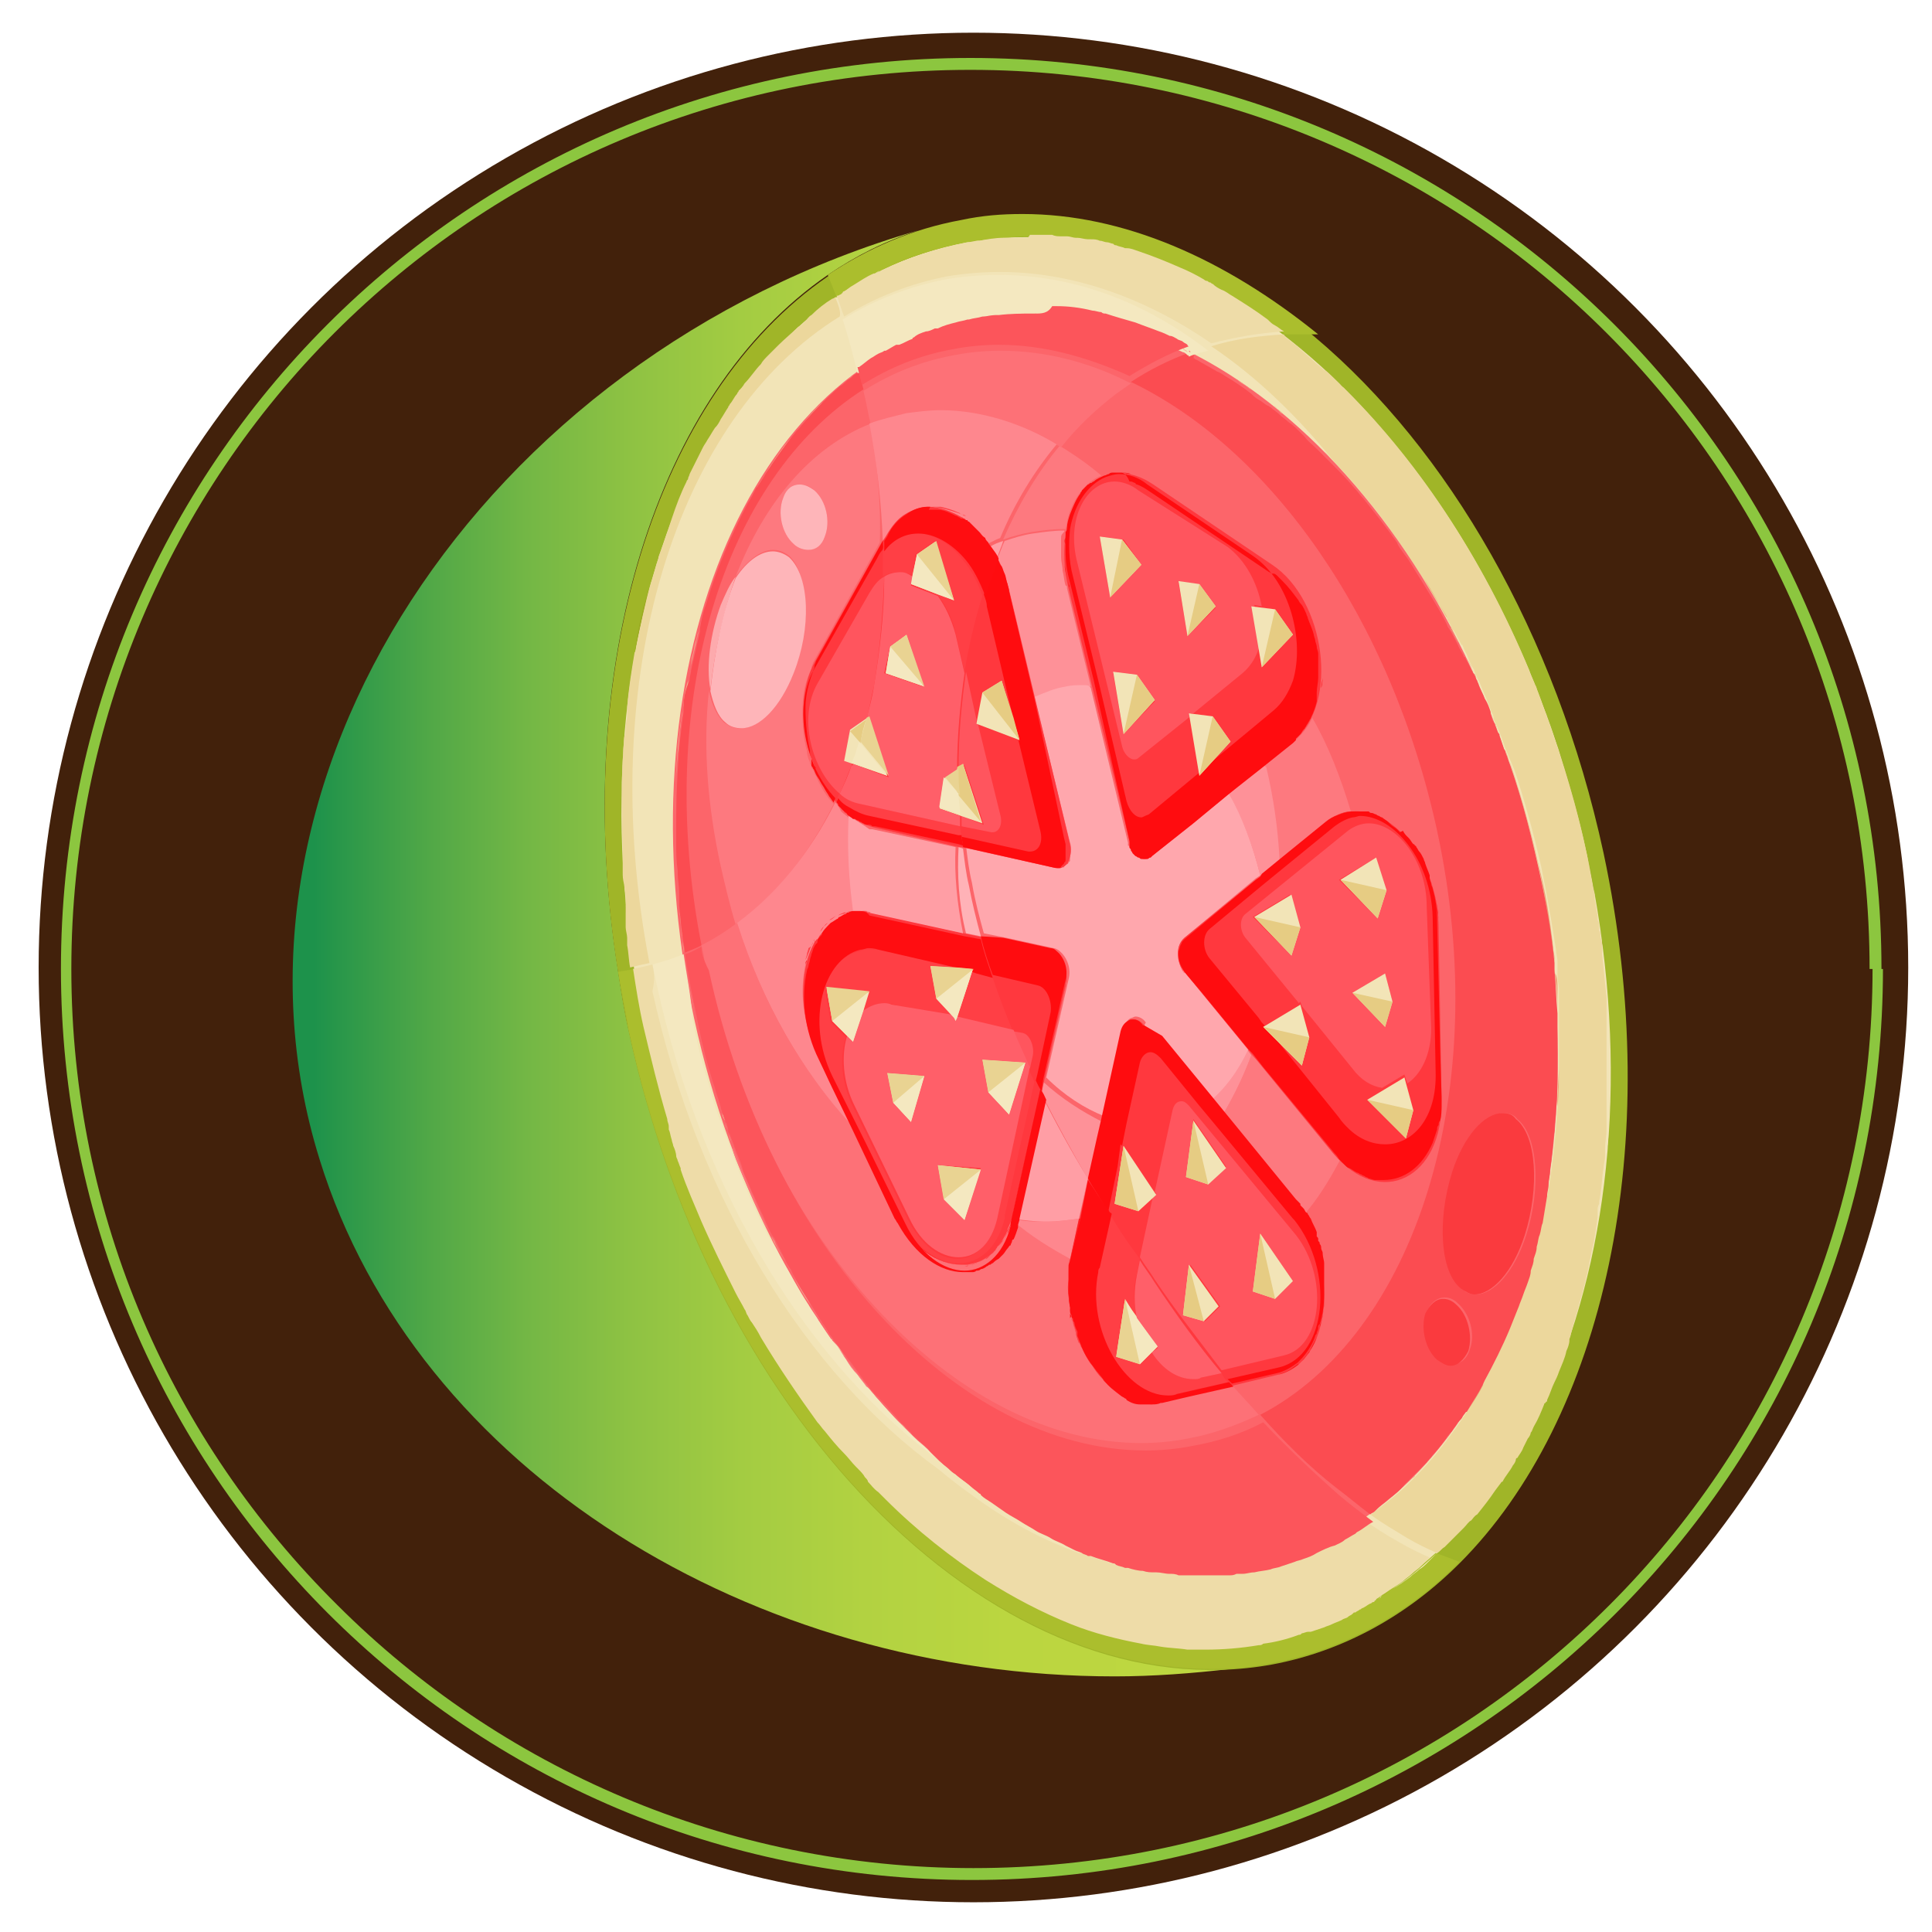 <?xml version="1.0" encoding="utf-8"?>
<!-- Generator: Adobe Illustrator 19.0.0, SVG Export Plug-In . SVG Version: 6.00 Build 0)  -->
<svg version="1.1" id="Layer_1" xmlns="http://www.w3.org/2000/svg" xmlns:xlink="http://www.w3.org/1999/xlink" x="0px" y="0px"
	 viewBox="0 0 130 130" style="enable-background:new 0 0 130 130;" xml:space="preserve">
<style type="text/css">
	.st0{fill:#42210B;}
	.st1{fill:url(#XMLID_49_);}
	.st2{fill:#A0B528;}
	.st3{fill:#F2E4B7;}
	.st4{fill:#9CAA22;}
	.st5{fill:#ECD79C;}
	.st6{fill:#FC656A;}
	.st7{fill:#FD797F;}
	.st8{fill:#F1AD8C;}
	.st9{fill:#EBA377;}
	.st10{fill:#FB4C51;}
	.st11{fill:#FDAAAD;}
	.st12{fill:#FEB5B9;}
	.st13{fill:#FA3A3E;}
	.st14{fill:#FE9198;}
	.st15{fill:#FFA7AD;}
	.st16{fill:#FF383E;}
	.st17{fill:#FF555E;}
	.st18{fill:#FC161A;}
	.st19{fill:#FD1B1F;}
	.st20{fill:#FE2025;}
	.st21{fill:#FF252A;}
	.st22{fill:#FF0C0F;}
	.st23{fill:#E6CC83;}
	.st24{fill:#ABBE2D;}
	.st25{fill:#F4E8C0;}
	.st26{fill:#A8B426;}
	.st27{fill:#EEDCA8;}
	.st28{fill:#FD7177;}
	.st29{fill:#FE878E;}
	.st30{fill:#F3B79A;}
	.st31{fill:#EDAE85;}
	.st32{fill:#FC555B;}
	.st33{fill:#FF9EA5;}
	.st34{fill:#FFB2B7;}
	.st35{fill:#FF3F45;}
	.st36{fill:#FF5F69;}
	.st37{fill:#FE1E23;}
	.st38{fill:#FF2429;}
	.st39{fill:#FF0D11;}
	.st40{fill:#E9D392;}
	.st41{fill:#FF292F;}
	.st42{fill:#FD181D;}
	.st43{fill:#8CC63F;}
</style>
<g id="XMLID_5_">
	<circle id="XMLID_7_" class="st0" cx="65.5" cy="65.1" r="62.9"/>
	
		<linearGradient id="XMLID_49_" gradientUnits="userSpaceOnUse" x1="-184.565" y1="-184.943" x2="-184.22" y2="-184.943" gradientTransform="matrix(182.849 0 0 -182.849 33767.242 -33752.59)">
		<stop  offset="0" style="stop-color:#1D924B"/>
		<stop  offset="1.020408e-002" style="stop-color:#1D924B"/>
		<stop  offset="3.744191e-002" style="stop-color:#29974A"/>
		<stop  offset="0.136" style="stop-color:#51A847"/>
		<stop  offset="0.241" style="stop-color:#73B745"/>
		<stop  offset="0.353" style="stop-color:#8EC243"/>
		<stop  offset="0.474" style="stop-color:#A3CC42"/>
		<stop  offset="0.608" style="stop-color:#B2D241"/>
		<stop  offset="0.764" style="stop-color:#BBD640"/>
		<stop  offset="1" style="stop-color:#BED740"/>
	</linearGradient>
	<path id="XMLID_8_" class="st1" d="M61.8,15.5C32.4,24,13.6,52.6,21.5,78C28,99,50.7,112.8,75,112.8c2.6,0,5.2-0.2,7.8-0.5
		c-0.1,0-0.1,0-0.2,0c-0.4,0-0.8,0-1.1,0c-16.9,0-33.8-18.2-39.2-43c-0.3-1.3-0.5-2.6-0.7-3.9c-3.3-20.5,2.6-39,14.1-46.9
		C57.6,17.2,59.6,16.2,61.8,15.5"/>
	<path id="XMLID_9_" class="st2" d="M107.9,57.4c4.2,19.7,0,38.1-9.7,47.8c-3.5,3.5-7.8,5.9-12.6,6.8c-18.1,3.3-37.5-15.8-43.3-42.6
		c-0.3-1.3-0.5-2.6-0.7-3.9c-3.3-20.5,2.6-39,14.1-46.9c2.7-1.9,5.7-3.1,9-3.7c8.1-1.5,16.5,1.6,23.8,7.8
		C97.4,30.2,104.7,42.6,107.9,57.4"/>
	<path id="XMLID_23_" class="st3" d="M106.8,57.6c5.6,26-4.1,49.6-21.6,52.8C67.8,113.5,49,95.1,43.4,69.1
		c-5.6-26,4.1-49.6,21.6-52.8C82.5,13.2,101.2,31.6,106.8,57.6"/>
	<path id="XMLID_192_" class="st4" d="M101,99.5c-0.1,0.1-0.1,0.2-0.2,0.2l0.1-0.1C100.9,99.6,100.9,99.6,101,99.5 M102,98
		c0,0,0,0.1-0.1,0.1L102,98L102,98 M103.2,95.9c-0.1,0.1-0.1,0.3-0.2,0.4C103,96.2,103.1,96.1,103.2,95.9L103.2,95.9 M104,94.3
		c0,0,0,0.1-0.1,0.1C103.9,94.4,103.9,94.3,104,94.3L104,94.3 M104.1,94c0,0,0,0.1,0,0.1L104.1,94C104,94.1,104.1,94,104.1,94
		 M105.6,90.1L105.6,90.1L105.6,90.1L105.6,90.1 M106.3,88L106.3,88L106.3,88L106.3,88 M107.7,81.4c0,0.1,0,0.1,0,0.2
		C107.7,81.5,107.7,81.5,107.7,81.4 M108.3,76c0,0.4-0.1,0.9-0.1,1.3c0-0.1,0-0.1,0-0.2C108.3,76.7,108.3,76.4,108.3,76 M108.4,71.9
		c0,0.7,0,1.3,0,2c0-0.1,0-0.2,0-0.2C108.4,73,108.4,72.5,108.4,71.9 M108.4,69.1c0,0.4,0,0.8,0,1.2c0-0.3,0-0.7,0-1
		C108.4,69.2,108.4,69.2,108.4,69.1 M108.3,67.6c0,0.2,0,0.4,0,0.6C108.3,68,108.3,67.8,108.3,67.6 M108,64.2c0.1,1,0.2,1.9,0.3,2.9
		c0-0.2,0-0.3,0-0.5C108.1,65.8,108.1,65.1,108,64.2 M42.4,63.3c0,0.1,0,0.2,0,0.4C42.4,63.6,42.4,63.4,42.4,63.3 M107.8,63.2
		c0,0.2,0,0.3,0.1,0.5C107.9,63.5,107.8,63.4,107.8,63.2L107.8,63.2 M107.7,62.4c0,0.1,0,0.2,0,0.2
		C107.7,62.6,107.7,62.5,107.7,62.4 M42.3,62.2c0,0.1,0,0.1,0,0.2C42.3,62.3,42.3,62.2,42.3,62.2 M42.2,61.7c0,0.1,0,0.2,0,0.3
		C42.2,61.8,42.2,61.7,42.2,61.7 M42.1,61c0,0.1,0,0.3,0,0.4C42.2,61.3,42.2,61.2,42.1,61 M107.4,60.5c0.1,0.4,0.1,0.8,0.2,1.1
		C107.5,61.2,107.5,60.9,107.4,60.5 M42,59c0,0.2,0,0.5,0.1,0.8C42,59.5,42,59.3,42,59 M41.9,57.5c0,0.1,0,0.3,0,0.4
		C41.9,57.7,41.9,57.6,41.9,57.5 M42,49.9c0,0.2,0,0.3,0,0.5c0,0.4,0,0.7-0.1,1.1c0,0.7-0.1,1.5-0.1,2.3c0,0.8,0,1.6,0,2.4
		c0,0.3,0,0.6,0,1c0,0.1,0,0.2,0,0.3C41.8,54.8,41.8,52.3,42,49.9 M103.5,46.6c1.4,3.5,2.5,7.2,3.3,11c0.2,0.9,0.4,1.7,0.5,2.6
		c0-0.2-0.1-0.3-0.1-0.5c-0.1-0.7-0.3-1.4-0.4-2.1c-0.5-2.4-1.2-4.8-1.9-7.1c-0.2-0.8-0.5-1.5-0.8-2.3
		C104,47.7,103.7,47.1,103.5,46.6 M42.7,44.2c0,0.2-0.1,0.5-0.1,0.7c-0.1,0.7-0.2,1.4-0.3,2.1c0,0.3-0.1,0.5-0.1,0.8
		C42.3,46.6,42.5,45.4,42.7,44.2 M43.7,39.5c0,0.1-0.1,0.2-0.1,0.3c-0.4,1.3-0.7,2.7-0.9,4.1l0,0C43,42.4,43.4,40.9,43.7,39.5
		 M44.3,37.8c0,0,0,0.1,0,0.1l0,0C44.2,37.8,44.2,37.8,44.3,37.8 M46.2,32.6c-0.4,0.8-0.7,1.6-1,2.4l0,0l0,0
		C45.5,34.3,45.8,33.4,46.2,32.6 M47.3,30.4c-0.3,0.6-0.6,1.2-0.9,1.8C46.7,31.6,47,31,47.3,30.4 M48.9,27.8
		c-0.2,0.3-0.3,0.5-0.5,0.8C48.5,28.3,48.7,28,48.9,27.8 M49.6,26.7c0,0-0.1,0.1-0.1,0.1l0,0.1C49.5,26.8,49.6,26.7,49.6,26.7
		 M90.1,25.8c5.1,5,9.6,11.6,12.8,19.3c-3.2-7.6-7.5-14.1-12.5-19C90.3,25.9,90.2,25.9,90.1,25.8 M51.1,24.8L51.1,24.8L51.1,24.8
		L51.1,24.8 M51.7,24.1L51.7,24.1L51.7,24.1L51.7,24.1 M86.4,22.5L86.4,22.5L86.4,22.5L86.4,22.5 M53.6,22.1
		c-0.4,0.4-0.9,0.8-1.3,1.2C52.8,22.9,53.2,22.5,53.6,22.1 M54.2,21.6c0,0-0.1,0.1-0.1,0.1C54.1,21.7,54.1,21.7,54.2,21.6 M56.2,20
		L56.2,20L56.2,20L56.2,20L56.2,20"/>
	<path id="XMLID_195_" class="st5" d="M86.4,22.5L86.4,22.5c-1.7,0.1-3.3,0.3-4.9,0.8c3,2,5.8,4.7,8.3,7.8c2.2,2.3,4.2,5,6,7.9
		c0.5,0.8,1,1.7,1.5,2.5c0.1,0.1,0.1,0.2,0.2,0.4c0.1,0.1,0.1,0.2,0.2,0.4c0,0,0,0.1,0.1,0.1c0.2,0.3,0.3,0.6,0.5,0.9
		c0,0,0,0.1,0.1,0.1c0.1,0.3,0.3,0.6,0.4,0.9c0.1,0.3,0.3,0.6,0.4,0.8c0,0.1,0.1,0.2,0.1,0.3c0.1,0.1,0.1,0.3,0.2,0.4
		c0.3,0.7,0.6,1.4,0.9,2.2c0.1,0.1,0.1,0.3,0.1,0.4c0.1,0.1,0.1,0.3,0.2,0.4c0.1,0.2,0.1,0.3,0.2,0.5c0.2,0.4,0.3,0.9,0.5,1.3
		c0.1,0.2,0.1,0.3,0.2,0.5c0.1,0.2,0.2,0.5,0.3,0.7c0.7,2.1,1.3,4.3,1.8,6.5c0.4,1.9,0.7,3.7,1,5.6c0,0.3,0.1,0.5,0.1,0.8
		c0,0.1,0,0.1,0,0.2c0,0.1,0,0.3,0,0.4c0,0.1,0,0.3,0,0.4c0,0.3,0.1,0.6,0.1,0.9c0,0.2,0,0.4,0,0.6c0,0.1,0,0.2,0,0.3
		c0,0.2,0,0.5,0,0.7c0,0.1,0,0.1,0,0.2c0,0.2,0,0.3,0,0.5c0,0.1,0,0.2,0,0.3c0,0.2,0,0.4,0,0.6c0,0.6,0,1.3,0,1.9
		c0,0.8,0,1.6-0.1,2.3c0,0.2,0,0.4,0,0.5c-0.4,7-2.1,13.3-4.9,18.4c0,0.1-0.1,0.2-0.1,0.3c-0.4,0.6-0.7,1.2-1.1,1.8
		c-0.1,0.1-0.1,0.2-0.2,0.3c-0.1,0.1-0.1,0.2-0.2,0.3c-0.9,1.3-1.9,2.6-3,3.7c-0.1,0.1-0.1,0.1-0.2,0.2c-0.1,0.1-0.2,0.2-0.3,0.3
		c-0.7,0.7-1.5,1.3-2.3,1.9l0,0l0,0c-0.1,0.1-0.2,0.2-0.3,0.2l0,0c0.8,0.6,1.7,1.1,2.5,1.6c0.7,0.4,1.3,0.7,2,1
		c0.2-0.1,0.3-0.3,0.5-0.4c0.1-0.1,0.3-0.3,0.4-0.4c0.3-0.3,0.6-0.6,0.9-0.9c0.2-0.2,0.3-0.4,0.5-0.5c0.1-0.1,0.2-0.3,0.4-0.4
		c0.4-0.5,0.8-1,1.2-1.6l0.3-0.4c0.1-0.1,0.1-0.2,0.2-0.2c0.2-0.4,0.5-0.7,0.7-1.1c0.1-0.1,0.2-0.3,0.2-0.4c0,0,0-0.1,0.1-0.1
		c0.1-0.2,0.3-0.4,0.4-0.7c0.1-0.2,0.2-0.4,0.3-0.6c0.1-0.1,0.2-0.3,0.2-0.4c0.1-0.1,0.1-0.2,0.2-0.4c0.3-0.5,0.5-1,0.7-1.5
		c0,0,0-0.1,0.1-0.1c0,0,0-0.1,0.1-0.1c0,0,0-0.1,0-0.1c0.2-0.4,0.3-0.8,0.5-1.2c0.1-0.2,0.2-0.4,0.3-0.7c0.2-0.5,0.4-0.9,0.5-1.4
		c0.1-0.2,0.2-0.5,0.2-0.7l0-0.1c0.1-0.2,0.1-0.4,0.2-0.7c0.1-0.5,0.3-1,0.4-1.4l0,0c0.1-0.5,0.3-1,0.4-1.5c0.1-0.3,0.1-0.5,0.2-0.8
		c0.1-0.5,0.2-1,0.3-1.5c0.2-0.8,0.3-1.6,0.4-2.3c0-0.1,0-0.2,0-0.3c0-0.1,0-0.1,0-0.2c0-0.1,0-0.2,0.1-0.4c0-0.3,0.1-0.5,0.1-0.8
		c0.1-0.5,0.1-1.1,0.2-1.6c0-0.3,0.1-0.5,0.1-0.8c0-0.2,0-0.4,0-0.5c0-0.4,0.1-0.9,0.1-1.3c0-0.2,0-0.4,0-0.7c0-0.3,0-0.6,0-0.8
		c0-0.2,0-0.4,0-0.6c0-0.7,0-1.3,0-2c0-0.3,0-0.6,0-0.8c0-0.2,0-0.4,0-0.7l0-0.1c0-0.4,0-0.8,0-1.2c0-0.3,0-0.5,0-0.8
		c0,0,0-0.1,0-0.1c0-0.2,0-0.4,0-0.6c0,0,0-0.1,0-0.1c0-0.1,0-0.2,0-0.4c-0.1-1-0.2-1.9-0.3-2.9c0-0.1,0-0.2,0-0.3
		c0-0.1,0-0.2,0-0.3c0-0.2,0-0.3-0.1-0.5c0-0.2,0-0.4-0.1-0.5c0-0.1,0-0.2,0-0.2c0-0.2,0-0.3-0.1-0.5c0-0.1,0-0.2,0-0.3
		c-0.1-0.4-0.1-0.7-0.2-1.1c0-0.1,0-0.1,0-0.2c0,0,0-0.1,0-0.1c-0.2-0.9-0.3-1.7-0.5-2.6c-0.8-3.9-2-7.5-3.3-11
		c-0.1-0.2-0.1-0.4-0.2-0.5c-0.1-0.3-0.3-0.6-0.4-1c-3.2-7.7-7.7-14.4-12.8-19.3c-0.2-0.2-0.3-0.3-0.5-0.5c-0.2-0.2-0.3-0.3-0.5-0.4
		c-0.2-0.2-0.5-0.4-0.7-0.6c-0.3-0.3-0.6-0.5-0.9-0.8c-0.1-0.1-0.1-0.1-0.2-0.2c-0.3-0.2-0.5-0.4-0.8-0.6
		C86.5,22.6,86.4,22.6,86.4,22.5L86.4,22.5 M56.2,20L56.2,20c-0.1,0.1-0.2,0.1-0.2,0.1c-0.5,0.3-1,0.7-1.4,1.1
		c-0.2,0.1-0.3,0.3-0.4,0.4l0,0c0,0-0.1,0.1-0.1,0.1l0,0c-0.1,0.1-0.2,0.2-0.4,0.3c-0.4,0.4-0.9,0.8-1.3,1.2c0,0-0.1,0.1-0.1,0.1
		l-0.6,0.6l0,0l0,0c-0.2,0.2-0.4,0.4-0.5,0.6l0,0l0,0c-0.4,0.4-0.7,0.9-1.1,1.3c-0.1,0.2-0.3,0.4-0.4,0.5c0,0.1-0.1,0.1-0.1,0.2l0,0
		c-0.2,0.2-0.3,0.5-0.5,0.7c0,0.1-0.1,0.1-0.1,0.2c-0.2,0.3-0.3,0.5-0.5,0.8c-0.1,0.2-0.2,0.4-0.4,0.6c-0.2,0.3-0.3,0.5-0.5,0.8
		c-0.1,0.2-0.2,0.3-0.3,0.5c-0.3,0.6-0.6,1.2-0.9,1.8c0,0.1-0.1,0.2-0.1,0.3c0,0.1-0.1,0.1-0.1,0.2c-0.4,0.8-0.7,1.6-1,2.5
		c-0.1,0.3-0.2,0.6-0.3,0.9c-0.1,0.3-0.2,0.6-0.3,0.9c-0.1,0.3-0.2,0.5-0.3,0.8c0,0,0,0.1,0,0.1l0,0c-0.2,0.5-0.3,1.1-0.5,1.6
		c-0.4,1.4-0.7,2.9-1,4.4l0,0c0,0.1,0,0.2-0.1,0.3c-0.2,1.2-0.4,2.4-0.5,3.7c0,0.2,0,0.3,0,0.5c0,0.3-0.1,0.6-0.1,0.8
		c0,0.2,0,0.5-0.1,0.7c-0.2,2.4-0.2,4.9-0.1,7.5l0,0c0,0,0,0.1,0,0.1c0,0.1,0,0.3,0,0.4c0,0.1,0,0.3,0,0.4c0,0.2,0,0.5,0,0.7
		c0,0.2,0,0.5,0.1,0.8c0,0.3,0.1,0.6,0.1,0.9c0,0.1,0,0.2,0,0.3c0,0.1,0,0.3,0,0.4c0,0.1,0,0.1,0,0.2l0,0.1c0,0.1,0,0.2,0,0.3l0,0.1
		c0,0.1,0,0.1,0,0.2c0,0.1,0,0.1,0,0.2c0,0.1,0,0.1,0,0.2c0,0.2,0.1,0.5,0.1,0.7c0,0.1,0,0.2,0,0.4l0,0.1c0.1,0.5,0.1,1,0.2,1.5
		c0.4-0.1,0.8-0.2,1.3-0.3c-3.7-19.2,1.8-36.7,12.8-43.5C56.6,21,56.4,20.5,56.2,20L56.2,20"/>
	<path id="XMLID_196_" class="st6" d="M103.4,58.2c5,23.2-3.6,44.3-19.3,47.1c-15.6,2.8-32.4-13.6-37.4-36.8
		c-5-23.2,3.6-44.3,19.3-47.1C81.7,18.5,98.4,35,103.4,58.2"/>
	<path id="XMLID_200_" class="st7" d="M71.3,30c-1.5,1.8-2.8,4-3.8,6.3l0,0c0.6-0.2,1.3-0.4,1.9-0.5c0.7-0.1,1.4-0.2,2.1-0.2
		c0.1,0,0.1,0,0.2,0l0,0c0.1-0.3,0.1-0.6,0.2-0.9c0.4-1.3,1.2-2.3,2.2-2.7C73.3,31.3,72.3,30.6,71.3,30 M54.4,37
		c-0.3,0-0.7-0.1-1-0.4c-0.8-0.7-1.1-2.1-0.7-3.1c0.2-0.6,0.6-0.9,1.1-0.9c0.3,0,0.7,0.1,1,0.4c0.8,0.7,1.1,2.1,0.7,3.1
		C55.3,36.7,54.8,37,54.4,37 M58.6,28.5c-4.1,1.6-7.2,5.4-9.1,10.3c0.8-1.1,1.7-1.8,2.5-1.8c0.4,0,0.7,0.1,1.1,0.4
		c1.3,1.2,1.4,4.7,0.3,7.8C52.4,47.6,51,49,49.8,49c-0.4,0-0.7-0.1-1.1-0.4c-0.5-0.5-0.8-1.2-1-2.1c-0.4,3.7-0.1,7.7,0.8,11.8
		c0.3,1.3,0.6,2.6,1,3.9l0,0c2.7-1.9,4.9-4.7,6.6-8.1c-0.5-0.5-0.9-1.2-1.2-1.9l0,0l0,0c-0.1-0.1-0.1-0.3-0.2-0.4
		c0-0.1-0.1-0.1-0.1-0.2c0-0.1-0.1-0.2-0.1-0.2c0,0,0-0.1,0-0.1c-0.1-0.2-0.2-0.5-0.2-0.7c0-0.2-0.1-0.3-0.1-0.5
		c-0.2-0.8-0.2-1.6-0.2-2.4c0-1,0.2-1.9,0.6-2.7l0-0.1l0,0c0-0.1,0.1-0.2,0.1-0.3l0,0l4.5-8.1C59.3,33.8,59,31.2,58.6,28.5
		L58.6,28.5"/>
	<path id="XMLID_209_" class="st8" d="M50.3,33.9c-1.1,2.1-2.1,4.4-2.8,6.8C48.2,38.3,49.2,36,50.3,33.9 M89.1,30.4
		c0.2,0.2,0.3,0.3,0.5,0.5C89.4,30.7,89.3,30.5,89.1,30.4 M53.6,29c-0.3,0.4-0.6,0.7-0.9,1.1c-0.3,0.4-0.6,0.9-0.9,1.3
		c-0.1,0.2-0.3,0.5-0.4,0.7c-0.1,0.2-0.2,0.4-0.4,0.6C51.8,31.4,52.7,30.1,53.6,29 M85.7,27.3c0.2,0.2,0.4,0.3,0.6,0.5l-0.1,0
		C86,27.6,85.9,27.4,85.7,27.3 M56.5,26c-0.1,0.1-0.1,0.1-0.2,0.2c-0.4,0.3-0.7,0.7-1.1,1c-0.4,0.4-0.7,0.7-1,1.1
		c-0.2,0.2-0.3,0.4-0.5,0.6C54.6,27.8,55.5,26.9,56.5,26 M57.5,25.2c0,0-0.1,0.1-0.1,0.1c-0.2,0.1-0.3,0.2-0.4,0.4l0,0
		C57.1,25.6,57.3,25.4,57.5,25.2 M82.7,25.2c0.6,0.4,1.1,0.7,1.6,1.1c-0.1-0.1-0.2-0.1-0.3-0.2c-0.2-0.2-0.5-0.3-0.7-0.5
		C83.2,25.5,83,25.4,82.7,25.2 M80.1,23.7L80.1,23.7c0.1,0.1,0.2,0.1,0.4,0.2C80.4,23.8,80.2,23.8,80.1,23.7"/>
	<path id="XMLID_213_" class="st9" d="M97.6,42.2c0.2,0.4,0.4,0.8,0.6,1.1c0,0,0-0.1-0.1-0.1c-0.2-0.3-0.3-0.6-0.5-0.9
		C97.7,42.2,97.7,42.2,97.6,42.2 M95.8,38.9c0.6,0.9,1.1,1.9,1.7,2.9c-0.1-0.1-0.1-0.2-0.2-0.4C96.8,40.6,96.3,39.8,95.8,38.9"/>
	<path id="XMLID_214_" class="st8" d="M47,42.5c-0.1,0.2-0.1,0.5-0.2,0.7c-0.1,0.3-0.1,0.6-0.2,0.9c-0.1,0.3-0.1,0.7-0.2,1
		C46.6,44.3,46.8,43.4,47,42.5"/>
	<path id="XMLID_217_" class="st9" d="M99.2,45.3c0.1,0.1,0.1,0.3,0.2,0.4C99.3,45.6,99.2,45.4,99.2,45.3 M98.7,44.2
		c0.1,0.3,0.3,0.6,0.4,0.8C98.9,44.7,98.8,44.5,98.7,44.2"/>
	<path id="XMLID_218_" class="st8" d="M46.3,45.8c0,0.1,0,0.1,0,0.2c-0.1,0.5-0.2,1-0.3,1.6C46,47,46.1,46.4,46.3,45.8"/>
	<path id="XMLID_219_" class="st9" d="M100.3,47.9c0,0.1,0.1,0.3,0.1,0.4C100.4,48.1,100.3,48,100.3,47.9"/>
	<path id="XMLID_220_" class="st8" d="M45.9,47.9c0,0.3-0.1,0.6-0.1,0.9c-0.1,0.6-0.1,1.3-0.2,1.9c-0.1,1.3-0.2,2.6-0.2,4
		c0,0.4,0,0.8,0,1.2C45.4,53.2,45.5,50.5,45.9,47.9"/>
	<path id="XMLID_223_" class="st9" d="M101.3,50.5c0.9,2.5,1.6,5.1,2.2,7.7c0.5,2.2,0.8,4.4,1.1,6.5c0-0.1,0-0.1,0-0.2
		c0-0.3-0.1-0.5-0.1-0.8c-0.2-1.8-0.5-3.7-1-5.6c-0.5-2.2-1.1-4.4-1.8-6.5c-0.1-0.3-0.2-0.5-0.3-0.7
		C101.4,50.8,101.3,50.6,101.3,50.5 M100.6,48.7c0.1,0.2,0.1,0.3,0.2,0.5C100.7,49,100.7,48.8,100.6,48.7"/>
	<path id="XMLID_228_" class="st8" d="M45.7,61c0,0.3,0.1,0.6,0.1,0.9c0,0.4,0.1,0.8,0.1,1.2c0,0.3,0.1,0.5,0.1,0.8
		c0,0.1,0,0.2,0,0.3l0,0C45.9,63.1,45.8,62.1,45.7,61 M45.6,60.5c0,0.1,0,0.2,0,0.3C45.6,60.7,45.6,60.6,45.6,60.5 M45.5,58.7
		c0,0.2,0,0.4,0,0.7c0,0.1,0,0.1,0,0.2c0,0.2,0,0.3,0,0.5C45.5,59.7,45.5,59.2,45.5,58.7"/>
	<path id="XMLID_236_" class="st9" d="M104.9,71.6c0,1,0,1.9-0.1,2.9c0-0.2,0-0.4,0-0.5C104.8,73.2,104.9,72.4,104.9,71.6
		 M104.8,69.1c0,0.2,0,0.4,0,0.6C104.8,69.5,104.8,69.3,104.8,69.1 M104.8,68.3c0,0.2,0,0.3,0,0.5C104.8,68.6,104.8,68.4,104.8,68.3
		 M104.6,65.2c0.1,1,0.2,1.9,0.2,2.9c0-0.2,0-0.5,0-0.7c0-0.1,0-0.2,0-0.3c0-0.2,0-0.4,0-0.6c0-0.3,0-0.6-0.1-0.9
		C104.6,65.5,104.6,65.3,104.6,65.2"/>
	<path id="XMLID_241_" class="st9" d="M98.4,95.3c-0.1,0.1-0.1,0.2-0.2,0.3C98.3,95.5,98.4,95.4,98.4,95.3 M99.9,92.9
		c-0.4,0.7-0.8,1.4-1.2,2.1c0.4-0.6,0.8-1.2,1.1-1.8C99.8,93.1,99.8,93,99.9,92.9"/>
	<path id="XMLID_244_" class="st9" d="M92.5,101.7L92.5,101.7L92.5,101.7L92.5,101.7 M95.2,99.3c-0.2,0.2-0.3,0.3-0.5,0.5
		c0.1-0.1,0.2-0.2,0.3-0.3C95.1,99.4,95.2,99.4,95.2,99.3"/>
	<path id="XMLID_251_" class="st10" d="M57.8,25L57.8,25c0,0-0.1,0.1-0.1,0.1c-0.1,0-0.1,0.1-0.2,0.1c-0.2,0.2-0.4,0.3-0.6,0.5
		c-0.1,0.1-0.2,0.2-0.4,0.3c-1,0.9-1.9,1.8-2.8,2.9l0,0L53.6,29c-0.9,1.1-1.8,2.4-2.6,3.7c0,0,0,0.1-0.1,0.1
		c-0.2,0.4-0.4,0.8-0.6,1.1c-1.1,2.1-2.1,4.4-2.8,6.8c-0.2,0.5-0.3,1-0.4,1.6c0,0.1,0,0.1,0,0.2c-0.2,0.9-0.4,1.7-0.6,2.6
		c0,0.2-0.1,0.4-0.1,0.7C46.1,46.4,46,47,46,47.5c0,0.1,0,0.2,0,0.3l0,0.1c-0.4,2.6-0.5,5.3-0.5,8c0,0.3,0,0.6,0,0.8
		c0,0.6,0,1.2,0.1,1.9l0,0.1c0,0.5,0.1,0.9,0.1,1.4c0,0.1,0,0.1,0,0.2c0,0.1,0,0.2,0,0.2c0,0.1,0,0.2,0,0.3c0,0,0,0.1,0,0.1l0,0
		c0.1,1.1,0.2,2.1,0.4,3.2c0.4-0.2,0.8-0.3,1.1-0.5C44,47.2,48.7,32.2,58.1,26.2C58,25.8,57.9,25.4,57.8,25 M97.7,91.8
		c-0.3,0-0.6-0.1-0.9-0.4c-0.8-0.7-1.2-2.1-0.8-3.1c0.2-0.6,0.7-1,1.2-1c0.3,0,0.6,0.1,0.9,0.4c0.8,0.7,1.2,2.1,0.8,3.1
		C98.7,91.5,98.2,91.8,97.7,91.8 M99.3,87.1c-0.3,0-0.7-0.1-0.9-0.4c-1.4-1.1-1.6-4.7-0.6-7.8c0.8-2.5,2.2-4,3.4-4
		c0.3,0,0.7,0.1,0.9,0.4c1.4,1.1,1.6,4.7,0.6,7.8C101.9,85.6,100.5,87.1,99.3,87.1 M80.1,23.7L80.1,23.7c-1.4,0.5-2.8,1.2-4,2
		c9.4,4.5,17.5,15.9,20.6,30.2c3.8,17.6-1.5,33.9-11.9,39.3c1.6,1.8,3.3,3.5,5.1,4.9c0.8,0.6,1.5,1.2,2.3,1.8
		c0.1-0.1,0.2-0.1,0.3-0.2l0,0c0.1-0.1,0.2-0.2,0.3-0.3c0.2-0.2,0.4-0.3,0.6-0.5c0.4-0.3,0.8-0.6,1.1-1c0.1-0.1,0.2-0.2,0.2-0.2
		c0.2-0.2,0.3-0.3,0.5-0.5c0.3-0.3,0.5-0.5,0.8-0.8c0.1-0.2,0.3-0.3,0.4-0.5c0.3-0.3,0.6-0.7,0.9-1.1c0.1-0.2,0.3-0.4,0.4-0.5
		c0.1-0.2,0.3-0.4,0.4-0.6c0.1-0.1,0.1-0.1,0.2-0.2c0.1-0.1,0.1-0.2,0.2-0.3l0,0c0.1-0.1,0.1-0.2,0.2-0.2c0.4-0.7,0.9-1.4,1.2-2.1
		c0.6-1.1,1.2-2.3,1.7-3.5c0.2-0.5,0.4-1,0.6-1.5c0.1-0.3,0.2-0.5,0.3-0.8c0.1-0.3,0.2-0.5,0.3-0.8c0.1-0.3,0.2-0.5,0.2-0.8
		c0.1-0.3,0.2-0.5,0.2-0.8c0.1-0.3,0.2-0.5,0.2-0.8c0.1-0.3,0.1-0.6,0.2-0.8c0.1-0.3,0.1-0.6,0.2-0.8c0.1-0.6,0.2-1.2,0.3-1.8
		c0-0.3,0.1-0.5,0.1-0.8c0-0.3,0.1-0.6,0.1-0.9c0-0.3,0.1-0.6,0.1-0.9c0.1-0.6,0.1-1.2,0.2-1.8c0-0.5,0.1-1,0.1-1.4
		c0.1-0.9,0.1-1.9,0.1-2.9c0-0.2,0-0.5,0-0.7c0-0.3,0-0.7,0-1c0-0.1,0-0.1,0-0.2c0-0.2,0-0.4,0-0.6c0-0.1,0-0.1,0-0.2
		c0-0.1,0-0.1,0-0.2c0-0.2,0-0.3,0-0.5l0-0.1c0,0,0-0.1,0-0.1c-0.1-1-0.1-1.9-0.2-2.9c0-0.1,0-0.2,0-0.4l0-0.1
		c-0.2-2.1-0.6-4.3-1.1-6.5c-0.6-2.7-1.3-5.3-2.2-7.7c0-0.1-0.1-0.2-0.1-0.2c-0.1-0.3-0.2-0.6-0.3-0.9c0-0.1,0-0.1-0.1-0.2
		c-0.1-0.2-0.1-0.3-0.2-0.5c0-0.1,0-0.1-0.1-0.2c0-0.1-0.1-0.1-0.1-0.2c0-0.1-0.1-0.3-0.1-0.4l0-0.1c-0.1-0.3-0.2-0.6-0.4-0.9
		c-0.1-0.3-0.3-0.6-0.4-0.9c0-0.1-0.1-0.2-0.1-0.3c-0.1-0.1-0.1-0.3-0.2-0.4c0,0,0-0.1-0.1-0.1c0-0.1,0-0.1-0.1-0.2
		c-0.1-0.3-0.3-0.6-0.4-0.8c0,0,0-0.1-0.1-0.1c-0.1-0.3-0.3-0.5-0.4-0.8c-0.2-0.4-0.4-0.8-0.6-1.1c-0.1-0.1-0.1-0.2-0.2-0.4
		c-0.5-1-1.1-1.9-1.7-2.9c-0.4-0.6-0.7-1.2-1.1-1.7c-0.2-0.3-0.4-0.5-0.5-0.8c-0.7-1-1.5-2-2.3-3c-0.2-0.2-0.4-0.5-0.6-0.7
		c-0.5-0.6-1-1.1-1.5-1.6l0,0l0,0c-0.1-0.1-0.1-0.1-0.2-0.2c-0.2-0.2-0.3-0.3-0.5-0.5c-0.1-0.1-0.2-0.2-0.3-0.3
		c-0.3-0.3-0.6-0.5-0.8-0.8c-0.1-0.1-0.3-0.3-0.4-0.4c-0.2-0.2-0.4-0.4-0.7-0.6c-0.2-0.2-0.4-0.3-0.6-0.5c-0.2-0.2-0.4-0.3-0.6-0.5
		c-0.1,0-0.1-0.1-0.2-0.1c-0.2-0.1-0.4-0.3-0.6-0.4c-0.2-0.1-0.4-0.3-0.5-0.4c-0.5-0.4-1.1-0.8-1.6-1.1c-0.2-0.1-0.4-0.3-0.7-0.4
		c-0.5-0.3-0.9-0.5-1.4-0.8c-0.1,0-0.1-0.1-0.2-0.1C80.4,23.8,80.2,23.8,80.1,23.7"/>
	<path id="XMLID_253_" class="st11" d="M49.5,38.8c-0.4,0.5-0.7,1.2-1,1.9c-0.7,1.9-1,4.1-0.7,5.7C48.1,43.7,48.7,41.1,49.5,38.8"/>
	<path id="XMLID_254_" class="st12" d="M52,37.1c-0.8,0-1.7,0.6-2.5,1.8c-0.9,2.3-1.4,4.9-1.7,7.6c0.2,0.9,0.5,1.7,1,2.1
		c0.3,0.3,0.7,0.4,1.1,0.4c1.2,0,2.6-1.4,3.5-3.7c1.2-3,1.1-6.5-0.3-7.8C52.7,37.2,52.3,37.1,52,37.1"/>
	<path id="XMLID_256_" class="st12" d="M53.8,32.6c-0.5,0-0.9,0.3-1.1,0.9c-0.4,1-0.1,2.4,0.7,3.1c0.3,0.3,0.7,0.4,1,0.4
		c0.5,0,0.9-0.3,1.1-0.9c0.4-1,0.1-2.4-0.7-3.1C54.4,32.7,54.1,32.6,53.8,32.6"/>
	<path id="XMLID_257_" class="st13" d="M101.1,74.9c-1.2,0-2.6,1.5-3.4,4c-1,3.2-0.8,6.7,0.6,7.8c0.3,0.2,0.6,0.4,0.9,0.4
		c1.2,0,2.6-1.5,3.4-4c1-3.2,0.8-6.7-0.6-7.8C101.8,75,101.5,74.9,101.1,74.9"/>
	<path id="XMLID_258_" class="st13" d="M97.1,87.4c-0.5,0-0.9,0.4-1.2,1c-0.3,1,0,2.4,0.8,3.1c0.3,0.2,0.6,0.4,0.9,0.4
		c0.5,0,0.9-0.4,1.2-1c0.3-1,0-2.4-0.8-3.1C97.7,87.5,97.4,87.4,97.1,87.4"/>
	<path id="XMLID_259_" class="st14" d="M71.6,35.7c-0.7,0-1.4,0.1-2.1,0.2c-0.7,0.1-1.3,0.3-1.9,0.5c-0.2,0.4-0.3,0.8-0.5,1.2
		c0.3,0.7,0.6,1.4,0.8,2.2l1.7,7.2c0.6-0.4,1.3-0.6,2.1-0.7c0.4-0.1,0.8-0.1,1.2-0.1c0.2,0,0.3,0,0.5,0l-1.6-6.6
		c0-0.1,0-0.2-0.1-0.2c-0.1-0.3-0.1-0.6-0.2-1l0,0c0-0.3-0.1-0.6-0.1-0.9c0-0.1,0-0.3,0-0.4l0,0c0-0.1,0-0.2,0-0.3c0,0,0-0.1,0-0.1
		c0-0.1,0-0.2,0-0.3c0-0.1,0-0.1,0-0.2c0-0.1,0-0.2,0.1-0.3C71.7,35.7,71.6,35.7,71.6,35.7"/>
	<path id="XMLID_262_" class="st7" d="M84.2,71c-0.6,1.6-1.3,3-2.1,4.3l4.9,6c0.1,0.1,0.2,0.2,0.3,0.3c0,0,0,0.1,0.1,0.1l0.1,0.1
		c0,0,0.1,0.1,0.1,0.1c1-1.1,1.8-2.4,2.6-3.9c-0.1-0.1-0.2-0.2-0.3-0.4l-4.8-5.8L84.2,71L84.2,71 M88.3,48.3c-0.2,0.5-0.6,1-1,1.4
		c-0.1,0.1-0.1,0.1-0.2,0.2l-2,1.6l0,0c0,0,0,0.1,0,0.1c0.5,2.1,0.7,4.3,0.9,6.3l0,0l0,0l3.2-2.6c0.5-0.4,1.1-0.7,1.7-0.7
		C90.2,52.3,89.4,50.2,88.3,48.3"/>
	<path id="XMLID_266_" class="st14" d="M70.2,72.8l-0.1,0.7l0,0.1l0,0c1,2,2.1,4,3.2,5.9l0.6-2.7l0.3-1.3
		C72.8,74.8,71.4,73.9,70.2,72.8 M83.9,70.6c-0.7,1.5-1.6,2.7-2.7,3.6l0,0l0.9,1.1l0,0c0.8-1.3,1.5-2.7,2.1-4.3l0,0L83.9,70.6
		 M85.1,51.5L83.2,53l-0.5,0.4c0.9,1.7,1.6,3.5,2.1,5.5l0.2-0.1l1.1-0.9c-0.1-2.1-0.4-4.2-0.9-6.3C85.1,51.6,85.1,51.5,85.1,51.5"/>
	<path id="XMLID_267_" class="st15" d="M72.9,46.1c-0.4,0-0.8,0-1.2,0.1c-0.7,0.1-1.4,0.4-2.1,0.7l2.3,9.4l0.1,0.4l0,0
		c0.1,0.3,0.1,0.6,0,0.9l0,0.1l0,0l0,0.1l0,0l0,0l0,0.1c0,0,0,0.1-0.1,0.1c-0.1,0.1-0.1,0.2-0.2,0.2l-0.1,0.1l0,0c0,0-0.1,0-0.1,0
		l-0.1,0l-0.1,0l0,0l0,0l0,0c0,0-0.1,0-0.1,0l-6.2-1.4l0,0c0.1,0.8,0.2,1.7,0.4,2.5c0.2,1.2,0.5,2.3,0.8,3.4l1.5,0.3l3.2,0.7
		c0.1,0,0.3,0.1,0.4,0.2c0.5,0.4,0.8,1.2,0.6,1.9l-1.5,6.6l0,0c1.2,1.2,2.6,2.1,3.9,2.6l1.3-5.9c0.1-0.4,0.3-0.6,0.5-0.7
		c0.1,0,0.2-0.1,0.3-0.1c0.2,0,0.5,0.1,0.7,0.4L77,69l1.1,1.3l3.2,3.9c1.1-0.9,2-2.1,2.7-3.6l-3.2-3.9l-1.1-1.3
		c-0.1-0.1-0.1-0.1-0.1-0.2c-0.2-0.3-0.3-0.6-0.3-1c0,0,0-0.1,0-0.1c0-0.1,0-0.1,0-0.2l0,0c0-0.3,0.2-0.6,0.4-0.8l4.8-4l0.3-0.2l0,0
		c-0.5-2-1.2-3.9-2.1-5.5l-2.3,1.9l-2.9,2.3c0,0-0.1,0-0.1,0.1l0,0l-0.1,0c-0.1,0-0.2,0.1-0.3,0.1c-0.2,0-0.4-0.1-0.6-0.2l-0.1-0.1
		l0,0c0,0-0.1-0.1-0.1-0.1l0,0l0,0c0-0.1-0.1-0.1-0.1-0.2l0,0c0-0.1-0.1-0.1-0.1-0.2c0,0,0-0.1-0.1-0.1l0-0.1c0,0,0-0.1,0-0.1l0,0
		l-2.5-10.4l0,0C73.3,46.1,73.1,46.1,72.9,46.1"/>
	<path id="XMLID_268_" class="st16" d="M77.5,57.6l9.6-7.8c3-2.5,2.1-9.4-1.5-11.8l-8-5.4c-3.7-2.5-7,1.6-5.7,7L76,56.6
		C76.2,57.6,77,58.1,77.5,57.6"/>
	<path id="XMLID_277_" class="st17" d="M75.6,49.4l-0.7-4.1l1.6,0.2l1.2,1.7L75.6,49.4 M79.9,42.8l-0.6-3.6l1.4,0.2l1.1,1.5
		L79.9,42.8 M74.7,40.2L74,36.1l1.6,0.2l1.2,1.7L74.7,40.2 M75,32.4c-1.9,0-3.3,2.5-2.5,5.5l3,12.3c0.1,0.5,0.5,0.9,0.8,0.9
		c0.1,0,0.2,0,0.3-0.1l3.5-2.8l0-0.2l0.2,0l3.3-2.7c0.6-0.5,1-1.2,1.2-2l-0.4-2.6l0.5,0.1c-0.3-1.6-1.1-3.1-2.3-4L76.6,33
		C76.1,32.6,75.5,32.4,75,32.4"/>
	<path id="XMLID_280_" class="st18" d="M76.7,32.1c0.3,0.1,0.6,0.3,0.9,0.5l8,5.4c0.1,0,0.1,0.1,0.2,0.1c-0.1,0-0.1-0.1-0.2-0.1
		l-8-5.4C77.3,32.4,77,32.2,76.7,32.1 M75.4,31.8L75.4,31.8L75.4,31.8c0.2,0,0.5,0,0.7,0.1C75.9,31.9,75.6,31.8,75.4,31.8"/>
	<path id="XMLID_286_" class="st19" d="M72,34.8c-0.1,0.3-0.2,0.6-0.2,0.9l0,0l0,0C71.8,35.4,71.9,35.1,72,34.8"/>
	<path id="XMLID_294_" class="st18" d="M88.8,46.7c0,0,0,0.1,0,0.1C88.8,46.8,88.8,46.7,88.8,46.7 M89,45.3c0,0.3,0,0.7-0.1,1
		c0-0.3,0.1-0.5,0.1-0.8C89,45.4,89,45.3,89,45.3 M85.8,38.2L85.8,38.2L85.8,38.2"/>
	<path id="XMLID_302_" class="st20" d="M71.6,37.4c0,0.3,0,0.6,0.1,0.9l0,0c0,0.3,0.1,0.6,0.2,1c0,0.1,0,0.2,0.1,0.2l1.6,6.6l0,0
		l-1.6-6.6C71.7,38.8,71.6,38.1,71.6,37.4 M71.6,36.9L71.6,36.9L71.6,36.9 M71.7,36.2c0,0.1,0,0.2,0,0.3c0,0,0,0.1,0,0.1
		C71.6,36.5,71.6,36.3,71.7,36.2 M71.7,35.7c0,0.1,0,0.2-0.1,0.3C71.7,35.9,71.7,35.8,71.7,35.7L71.7,35.7"/>
	<path id="XMLID_303_" class="st19" d="M87.4,49.6c-0.1,0.1-0.1,0.1-0.2,0.2l-2,1.6l0,0l0,0l2-1.6C87.2,49.8,87.3,49.7,87.4,49.6"/>
	<polyline id="XMLID_305_" class="st20" points="85.1,51.5 83.2,53 85.1,51.5 85.1,51.5 	"/>
	<path id="XMLID_316_" class="st21" d="M76.5,57.5L76.5,57.5L76.5,57.5L76.5,57.5 M76.3,57.3L76.3,57.3L76.3,57.3L76.3,57.3
		 M76.1,57c0,0.1,0.1,0.1,0.1,0.2l0,0C76.2,57.1,76.1,57,76.1,57 M76,56.7L76,56.7L76,56.7 M80.4,55.3l-2.9,2.3
		c-0.1,0-0.1,0.1-0.2,0.1l0.1,0l0,0c0,0,0.1,0,0.1-0.1L80.4,55.3 M73.5,46.2L73.5,46.2L76,56.6l0,0l0,0L73.5,46.2L73.5,46.2"/>
	<path id="XMLID_321_" class="st22" d="M76.8,55c-0.4,0-0.8-0.4-1-1.1L74,46.2l-1.8-7.4c-0.3-1.1-0.3-2.2-0.2-3.2
		c0.3-1.7,1.2-3,2.4-3.5c0.3-0.1,0.6-0.2,0.9-0.2c0.6,0,1.3,0.2,1.9,0.7l7.1,4.8c2.5,1.7,3.5,5.7,2.7,8.4c-0.3,0.8-0.7,1.5-1.3,2
		l-1.2,1l0,0l-2.9,2.4l-0.8,0.9l0-0.2l0,0l-3.5,2.9C77,54.9,76.9,55,76.8,55 M75.4,31.8L75.4,31.8c-0.2,0-0.4,0-0.5,0
		c-0.1,0-0.2,0-0.3,0.1l0,0c-0.1,0-0.2,0.1-0.3,0.1l0,0l0,0c-0.2,0.1-0.5,0.2-0.7,0.4c-0.1,0-0.1,0.1-0.2,0.1
		c-0.1,0-0.1,0.1-0.2,0.1c-0.1,0.1-0.1,0.1-0.2,0.2c-0.1,0.1-0.1,0.1-0.2,0.2c0,0.1-0.1,0.1-0.1,0.2c-0.3,0.4-0.5,0.9-0.7,1.4
		c-0.1,0.3-0.2,0.6-0.2,0.9c0,0.1,0,0.2-0.1,0.3c0,0,0,0.1,0,0.1l0,0.1c0,0.1,0,0.3,0,0.4c0,0.1,0,0.1,0,0.2c0,0,0,0.1,0,0.1l0,0
		l0,0l0,0.1c0,0.1,0,0.2,0,0.3l0,0c0,0.7,0.1,1.4,0.3,2.1l1.6,6.6L76,56.6l0,0c0,0,0,0.1,0,0.1l0,0.1l0,0.1l0,0.1
		c0,0.1,0.1,0.1,0.1,0.2c0,0.1,0.1,0.1,0.1,0.2l0,0l0,0c0,0,0.1,0.1,0.1,0.1l0.1,0.1l0,0c0.1,0,0.1,0.1,0.2,0.1l0,0
		c0.1,0,0.1,0.1,0.2,0.1c0.1,0,0.1,0,0.2,0l0,0l0,0c0.1,0,0.1,0,0.1,0l0.1,0c0.1,0,0.1-0.1,0.2-0.1l2.9-2.3l2.3-1.9l0.5-0.4l1.9-1.5
		l2-1.6c0.1-0.1,0.1-0.1,0.2-0.2l0-0.1l0,0c0.1-0.1,0.2-0.2,0.3-0.3c0.1-0.1,0.1-0.2,0.2-0.3c0,0,0.1-0.1,0.1-0.1
		c0-0.1,0.1-0.1,0.1-0.2c0.1-0.1,0.1-0.2,0.2-0.3l0,0l0,0c0-0.1,0.1-0.1,0.1-0.2c0.2-0.4,0.3-0.7,0.4-1.1c0,0,0-0.1,0-0.1
		c0,0,0-0.1,0-0.1c0-0.1,0-0.1,0-0.2c0-0.1,0-0.1,0-0.2c0-0.3,0.1-0.7,0.1-1c0-0.1,0-0.1,0-0.2c0-0.2,0-0.3,0-0.5c0-0.1,0-0.3,0-0.4
		c0-0.1,0-0.1,0-0.2c0-0.1,0-0.2,0-0.3c0-0.2-0.1-0.3-0.1-0.5c0-0.1-0.1-0.3-0.1-0.4c0-0.1-0.1-0.3-0.1-0.4
		c-0.1-0.4-0.3-0.8-0.4-1.1c0-0.1-0.1-0.2-0.1-0.3c-0.1-0.2-0.2-0.5-0.4-0.7c-0.1-0.1-0.1-0.2-0.2-0.3c-0.3-0.4-0.6-0.8-1-1.2
		c-0.1-0.1-0.2-0.2-0.3-0.3c-0.1-0.1-0.2-0.2-0.3-0.2l0,0l-0.1,0l0,0l0,0c-0.1,0-0.1-0.1-0.2-0.1l-8-5.4c-0.3-0.2-0.6-0.4-0.9-0.5
		c0,0-0.1,0-0.1-0.1c-0.1,0-0.2-0.1-0.3-0.1l-0.1,0C75.8,31.9,75.6,31.8,75.4,31.8"/>
	<polyline id="XMLID_324_" class="st3" points="76.8,38 74.7,40.2 74,36.1 75.5,36.3 76.8,38 	"/>
	<polyline id="XMLID_325_" class="st23" points="75.5,36.3 74.7,40.2 76.8,38 75.5,36.3 	"/>
	<polyline id="XMLID_328_" class="st3" points="87,42.7 84.9,44.9 84.2,40.8 85.8,41 87,42.7 	"/>
	<polyline id="XMLID_329_" class="st23" points="85.8,41 84.9,44.9 87,42.7 85.8,41 	"/>
	<polyline id="XMLID_335_" class="st3" points="82.8,49.9 80.7,52.2 80,48 81.6,48.2 82.8,49.9 	"/>
	<polyline id="XMLID_336_" class="st23" points="81.6,48.2 80.7,52.2 82.8,49.9 81.6,48.2 	"/>
	<polyline id="XMLID_337_" class="st3" points="81.8,40.8 79.9,42.8 79.3,39.1 80.7,39.3 81.8,40.8 	"/>
	<polyline id="XMLID_339_" class="st23" points="80.7,39.3 79.9,42.8 81.8,40.8 80.7,39.3 	"/>
	<polyline id="XMLID_340_" class="st3" points="77.7,47.1 75.6,49.4 74.9,45.2 76.5,45.4 77.7,47.1 	"/>
	<polyline id="XMLID_358_" class="st23" points="76.5,45.4 75.6,49.4 77.7,47.1 76.5,45.4 	"/>
	<path id="XMLID_361_" class="st16" d="M72,56.8l-4.1-17.1c-1.3-5.4-6.1-7.5-8.3-3.7l-4.7,8.4c-2.2,3.8,0.2,10.4,4,11.3l12.1,2.7
		C71.7,58.6,72.2,57.8,72,56.8"/>
	<path id="XMLID_368_" class="st17" d="M65,45.2c-0.3,2.1-0.5,4.3-0.5,6.5l0,0l0.4-0.2l1.3,4l-1.5-0.6c0,0.2,0,0.4,0,0.6
		c0,0,0,0.1,0,0.1l0,0l2,0.4c0,0,0.1,0,0.1,0c0.4,0,0.7-0.5,0.5-1.2l-1.5-6.1l-0.1,0l0-0.3L65,45.2 M59.5,38.8
		c-0.4,0.2-0.7,0.6-1,1.1L55,46c-1.3,2.3-0.4,5.8,1.5,7.4c0.3-0.6,0.5-1.2,0.8-1.9c0-0.1,0-0.1,0.1-0.1l0,0l-0.5-0.2l0.3-2l1.1-0.8
		c0.2-0.7,0.3-1.4,0.5-2.2l0,0C59.2,43.8,59.4,41.4,59.5,38.8"/>
	<path id="XMLID_379_" class="st19" d="M55,52.1L55,52.1L55,52.1L55,52.1 M54.8,51.5c0,0.1,0.1,0.1,0.1,0.2
		C54.8,51.7,54.8,51.6,54.8,51.5 M54.7,51.2c0,0,0,0.1,0,0.1C54.7,51.2,54.7,51.2,54.7,51.2 M54.1,47.5c0,0.8,0,1.6,0.2,2.4
		c0,0.2,0.1,0.3,0.1,0.5C54.2,49.5,54.1,48.5,54.1,47.5 M54.8,44.8L54.8,44.8L54.8,44.8L54.8,44.8 M59.4,36.4L59.4,36.4l-4.5,8.1
		l0,0l0,0L59.4,36.4L59.4,36.4L59.4,36.4"/>
	<path id="XMLID_390_" class="st21" d="M71.2,58.5L71.2,58.5L71.2,58.5L71.2,58.5L71.2,58.5 M71.4,58.4c0,0-0.1,0-0.1,0L71.4,58.4
		L71.4,58.4 M71.6,58.3C71.6,58.4,71.5,58.4,71.6,58.3L71.6,58.3L71.6,58.3 M71.9,58c0,0.1-0.1,0.1-0.1,0.2
		C71.8,58.1,71.8,58.1,71.9,58L71.9,58 M71.9,57.8L71.9,57.8L71.9,57.8L71.9,57.8 M72,57.7L72,57.7L72,57.7 M71.9,56.4l0.1,0.4l0,0
		l0,0L71.9,56.4"/>
	<path id="XMLID_395_" class="st22" d="M67.1,37.5c-0.3,0.8-0.6,1.7-0.9,2.5c0.1,0.3,0.2,0.5,0.2,0.8l1.7,7.2l0,0.2l0,0l0.5,1.5
		l-0.1,0l0,0l1.5,6.2c0.2,0.8-0.1,1.4-0.7,1.4c0,0-0.1,0-0.1,0l-4.5-1c0,0.2,0.1,0.4,0.1,0.7l6.2,1.4c0,0,0.1,0,0.1,0l0,0l0,0l0,0
		c0,0,0.1,0,0.1,0l0.1,0l0,0c0,0,0.1,0,0.1-0.1c0,0,0.1-0.1,0.1-0.1l0,0l0.1-0.1l0,0c0-0.1,0.1-0.1,0.1-0.2l0,0l0,0l0-0.1l0,0l0,0
		l0-0.1l0,0l0-0.1c0-0.1,0-0.1,0-0.2c0-0.1,0-0.1,0-0.2c0-0.1,0-0.1,0-0.2c0-0.1,0-0.1,0-0.2l0,0l0,0l-0.1-0.4L69.6,47l-1.7-7.2
		c0-0.2-0.1-0.4-0.1-0.5c-0.1-0.2-0.1-0.5-0.2-0.7c-0.1-0.2-0.1-0.3-0.2-0.5C67.2,37.9,67.2,37.7,67.1,37.5 M59.4,36.4l-4.5,8.1l0,0
		c0,0.1-0.1,0.2-0.1,0.3l0,0.1c0,0.1-0.1,0.2-0.1,0.3c-0.3,0.8-0.5,1.6-0.5,2.4c0,1,0.1,2,0.3,2.9l0,0.1c0,0.2,0.1,0.3,0.1,0.5
		c0,0,0,0.1,0,0.1c0,0,0,0.1,0,0.1c0,0,0,0.1,0,0.1c0,0,0,0.1,0,0.1l0,0c0,0.1,0.1,0.1,0.1,0.2l0,0c0.1,0.1,0.1,0.2,0.2,0.4l0,0l0,0
		c0.1,0.2,0.2,0.3,0.3,0.5c0.1,0.2,0.2,0.3,0.3,0.5c0.1,0.2,0.2,0.3,0.3,0.5c0.1,0.1,0.2,0.3,0.3,0.4c0-0.1,0.1-0.2,0.1-0.3
		c-2-2.1-2.9-6.1-1.4-8.7l4.2-7.4c0.1-0.2,0.2-0.4,0.3-0.5C59.5,36.9,59.4,36.7,59.4,36.4"/>
	<polyline id="XMLID_396_" class="st3" points="58.5,48.2 59.7,52.2 56.8,51.2 57.2,49.1 58.5,48.2 	"/>
	<path id="XMLID_398_" class="st23" d="M58.3,48.4l-1.1,0.8l0.7,0.8l0,0C58,49.4,58.1,48.9,58.3,48.4L58.3,48.4"/>
	<polyline id="XMLID_399_" class="st3" points="63,36.4 64.2,40.4 61.3,39.3 61.7,37.3 63,36.4 	"/>
	<polyline id="XMLID_402_" class="st3" points="67.4,45.8 68.6,49.8 65.7,48.7 66.1,46.6 67.4,45.8 	"/>
	<polyline id="XMLID_403_" class="st23" points="67.4,45.8 66.1,46.6 68.6,49.8 68.2,48.3 67.4,45.8 	"/>
	<polyline id="XMLID_404_" class="st3" points="61,42.7 62.2,46.2 59.6,45.3 59.9,43.5 61,42.7 	"/>
	<polyline id="XMLID_406_" class="st3" points="64.8,51.4 66.1,55.4 63.2,54.4 63.5,52.3 64.8,51.4 	"/>
	<path id="XMLID_407_" class="st23" d="M64.8,51.4l-0.4,0.2l0,0c0,0.6,0,1.2,0,1.8l0,0l1.6,1.9L64.8,51.4"/>
	<path id="XMLID_409_" class="st16" d="M70.7,64.1l-12.1-2.7c-3.8-0.9-5.9,4.7-3.6,9.6l5.1,10.6c2.3,4.8,7.1,4.8,8.2,0l3.4-15.4
		C71.9,65.3,71.4,64.2,70.7,64.1"/>
	<path id="XMLID_414_" class="st17" d="M68.2,69.4L68.2,69.4c0.3,0.8,0.6,1.5,1,2.3l0,0c0,0.1,0.1,0.1,0.1,0.2l0.2-0.9
		c0.1-0.6-0.2-1.4-0.7-1.5L68.2,69.4"/>
	<polyline id="XMLID_415_" class="st21" points="66,63 66,63 67.5,63.4 66,63 	"/>
	<polyline id="XMLID_416_" class="st20" points="70.2,72.8 70.1,73.4 70.2,72.8 70.2,72.8 	"/>
	<path id="XMLID_421_" class="st21" d="M71.1,64.3c0.5,0.4,0.8,1.2,0.6,1.9l-1.5,6.7l0,0l0,0l1.5-6.6C71.8,65.4,71.5,64.6,71.1,64.3
		"/>
	<path id="XMLID_422_" class="st22" d="M66,63c0.2,0.9,0.5,1.8,0.8,2.6l3,0.7c0.6,0.1,1,1,0.9,1.8l-0.9,4.2l-0.1,0.4
		c0.1,0.2,0.2,0.5,0.4,0.7l0-0.1l0.1-0.7l1.5-6.7c0.2-0.7-0.1-1.5-0.6-1.9c-0.1-0.1-0.2-0.2-0.4-0.2l-3.2-0.7L66,63"/>
	<polyline id="XMLID_423_" class="st3" points="63.1,78.4 66,78.7 64.9,82.1 63.5,80.7 63.1,78.4 	"/>
	<polyline id="XMLID_424_" class="st3" points="55.6,66.4 58.5,66.7 57.4,70.1 56,68.7 55.6,66.4 	"/>
	<polyline id="XMLID_426_" class="st3" points="62.6,65 65.5,65.2 64.3,68.7 63,67.2 62.6,65 	"/>
	<polyline id="XMLID_427_" class="st3" points="59.7,72.2 62.2,72.4 61.3,75.5 60.1,74.2 59.7,72.2 	"/>
	<polyline id="XMLID_430_" class="st3" points="66.1,71.3 69,71.5 67.9,75 66.5,73.5 66.1,71.3 	"/>
	<path id="XMLID_431_" class="st16" d="M75.5,69.4L72,84.8c-1.1,4.8,2.5,10.4,6.1,9.6l7.9-1.9c3.6-0.8,4.2-7.4,1.1-11.3L77,69
		C76.4,68.3,75.7,68.5,75.5,69.4"/>
	<path id="XMLID_439_" class="st17" d="M79.6,88.5L79.6,88.5l0.5-3.4l2,2.8l-1,1L79.6,88.5 M84.3,86.9L84.3,86.9l0.5-3.9l2.2,3.2
		l-1.2,1.1L84.3,86.9 M79.8,79.2L79.8,79.2l0.5-3.9l2.2,3.2l-1.2,1.1L79.8,79.2 M79.5,74.1c-0.3,0-0.5,0.2-0.6,0.6l-1.2,5.5l0.1,0.1
		l-0.2,0.1l-0.9,4.2l0,0c0.3,0.5,0.7,1,1,1.5c1.4,2.1,3,4.1,4.5,6.1l0,0l4.2-1c2.6-0.6,3-5.3,0.8-8.1L80,74.4
		C79.8,74.2,79.7,74.1,79.5,74.1"/>
	<path id="XMLID_440_" class="st21" d="M76.2,68.6c-0.1,0-0.2,0-0.3,0.1C76,68.6,76.1,68.6,76.2,68.6c0.2,0,0.5,0.1,0.7,0.4
		C76.7,68.7,76.5,68.6,76.2,68.6"/>
	<path id="XMLID_441_" class="st19" d="M82.1,75.3L82.1,75.3l4.9,6c0.1,0.1,0.2,0.2,0.3,0.3c-0.1-0.1-0.2-0.2-0.3-0.3L82.1,75.3"/>
	<polyline id="XMLID_443_" class="st20" points="81.2,74.2 81.2,74.2 82.1,75.3 82.1,75.3 82.1,75.3 81.2,74.2 81.2,74.2 	"/>
	<polyline id="XMLID_444_" class="st21" points="78.1,70.3 81.2,74.2 81.2,74.2 78.1,70.3 	"/>
	<polyline id="XMLID_446_" class="st20" points="73.9,76.6 73.2,79.4 73.2,79.4 73.9,76.6 	"/>
	<polyline id="XMLID_448_" class="st19" points="87.3,81.7 87.4,81.7 87.3,81.7 	"/>
	<path id="XMLID_467_" class="st18" d="M87.4,91.8c-0.4,0.3-0.9,0.6-1.4,0.7l-3,0.7l0,0l3-0.7c0.3-0.1,0.6-0.2,0.9-0.4
		c0.1-0.1,0.3-0.2,0.4-0.3C87.3,91.8,87.3,91.8,87.4,91.8 M88.6,90c-0.2,0.6-0.6,1.1-1,1.6l0,0c0.2-0.2,0.3-0.4,0.5-0.6
		C88.2,90.7,88.4,90.4,88.6,90 M88.8,89.3c0,0.1,0,0.1-0.1,0.2C88.8,89.4,88.8,89.4,88.8,89.3 M89.1,87.3c0,0.7-0.1,1.4-0.3,2
		c0-0.1,0-0.2,0.1-0.3c0-0.2,0.1-0.3,0.1-0.5c0-0.2,0.1-0.5,0.1-0.8C89.1,87.6,89.1,87.5,89.1,87.3 M89,86.5c0,0.1,0,0.3,0,0.4
		C89.1,86.8,89.1,86.6,89,86.5 M88.9,85.6c0,0.1,0,0.1,0,0.2C89,85.7,88.9,85.6,88.9,85.6 M88.8,84.8c0.1,0.2,0.1,0.4,0.1,0.7
		C88.9,85.2,88.8,85,88.8,84.8 M88.6,84.1c0,0.1,0,0.1,0.1,0.2l0-0.1C88.6,84.1,88.6,84.1,88.6,84.1 M88.4,83.6L88.4,83.6L88.4,83.6
		"/>
	<path id="XMLID_468_" class="st22" d="M76.2,68.6c-0.1,0-0.2,0-0.3,0.1c-0.2,0.1-0.4,0.3-0.5,0.7l-1.3,5.9l-0.3,1.3l-0.6,2.7l0,0
		c0.4,0.7,0.9,1.4,1.3,2.2c0,0,0.1,0.1,0.1,0.1l0-0.2l0.6-2.9l0,0l0.2-1.5l0.1,0.1l0,0l0.3-1.5l0.9-4.1c0.1-0.4,0.4-0.7,0.7-0.7
		c0.2,0,0.4,0.1,0.7,0.4l2.6,3.2l1,1.2l5.3,6.4l0.1,0.1c2.7,3.4,2.2,9.1-1,9.9l-3.5,0.8c0.1,0.1,0.2,0.2,0.3,0.3l0,0l3-0.7
		c0.5-0.1,1-0.4,1.4-0.7c0.1-0.1,0.1-0.1,0.2-0.2c0.4-0.4,0.8-1,1-1.6c0-0.1,0.1-0.1,0.1-0.2c0-0.1,0.1-0.2,0.1-0.3l0-0.1
		c0-0.1,0-0.1,0.1-0.2l0,0l0,0c0.2-0.6,0.3-1.3,0.3-2l0,0c0-0.1,0-0.2,0-0.3l0-0.1c0-0.1,0-0.3,0-0.4c0-0.1,0-0.1,0-0.2
		c0-0.1,0-0.1,0-0.2c0-0.1,0-0.2,0-0.3c0-0.1,0-0.1,0-0.2c0-0.1,0-0.1,0-0.2l0-0.1l0-0.1c0-0.2-0.1-0.4-0.1-0.7
		c0-0.1-0.1-0.2-0.1-0.3c0-0.1,0-0.2-0.1-0.3c0-0.1,0-0.1-0.1-0.2c0,0,0-0.1,0-0.1c0-0.1,0-0.1-0.1-0.2c0,0,0-0.1,0-0.1l0-0.1l0-0.1
		c-0.1-0.3-0.3-0.6-0.4-0.9c-0.1-0.1-0.1-0.2-0.2-0.3c0,0,0-0.1-0.1-0.1c-0.1-0.1-0.1-0.2-0.2-0.3l0,0l0,0l-0.1-0.1l-0.1-0.1l0,0
		l0-0.1c-0.1-0.1-0.2-0.2-0.3-0.3l-4.9-6l-0.9-1.1l-3.2-3.9L77,69L76.9,69C76.7,68.7,76.5,68.6,76.2,68.6"/>
	<polyline id="XMLID_469_" class="st3" points="84.3,86.9 84.8,83 87,86.2 85.8,87.4 84.3,86.9 	"/>
	<polyline id="XMLID_470_" class="st23" points="84.8,83 84.3,86.9 85.8,87.4 84.8,83 	"/>
	<polyline id="XMLID_475_" class="st3" points="75.1,91.3 75.7,87.4 77.9,90.6 76.7,91.8 75.1,91.3 	"/>
	<polyline id="XMLID_476_" class="st3" points="75,81 75.6,77.1 77.8,80.4 76.6,81.5 75,81 	"/>
	<polyline id="XMLID_478_" class="st23" points="75.6,77.1 75,81 76.6,81.5 75.6,77.1 	"/>
	<polyline id="XMLID_479_" class="st3" points="79.6,88.5 80,85.1 82,87.9 81,88.9 79.6,88.5 	"/>
	<polyline id="XMLID_481_" class="st23" points="80,85.1 79.6,88.5 81,88.9 80,85.1 	"/>
	<polyline id="XMLID_482_" class="st3" points="79.8,79.2 80.3,75.4 82.5,78.6 81.3,79.7 79.8,79.2 	"/>
	<polyline id="XMLID_484_" class="st23" points="80.3,75.4 79.8,79.2 81.3,79.7 80.3,75.4 	"/>
	<path id="XMLID_485_" class="st16" d="M79.7,65.4l10,12.2c3.2,3.8,7.4,1.7,7.3-3.6l-0.2-11.7c-0.1-5.4-4.5-9.4-7.5-7l-9.6,7.8
		C79.1,63.6,79.1,64.7,79.7,65.4"/>
	<path id="XMLID_493_" class="st17" d="M93.2,69.1L91,66.8l2.2-1.3l0.5,1.9L93.2,69.1 M86.9,64.3l-2.6-2.6l2.5-1.5l0.6,2.2
		L86.9,64.3 M92.7,61.8l-2.6-2.6l2.5-1.5l0.6,2.2L92.7,61.8 M92.1,55.4c-0.5,0-1,0.2-1.4,0.5l-6.9,5.6c-0.4,0.3-0.4,1.1,0,1.6
		l3.6,4.4l0.1-0.1l0.1,0.3l3.4,4.2c0.6,0.8,1.3,1.2,2,1.3l1.5-0.9l0.2,0.6c0.9-0.6,1.6-1.9,1.6-3.7L96,61C96,57.9,94,55.4,92.1,55.4
		"/>
	<path id="XMLID_494_" class="st18" d="M91.2,54.6c-0.1,0-0.1,0-0.2,0l0,0l0,0C91,54.6,91.1,54.6,91.2,54.6L91.2,54.6
		C91.2,54.6,91.2,54.6,91.2,54.6"/>
	<path id="XMLID_496_" class="st19" d="M90.9,54.6c-0.6,0.1-1.2,0.3-1.7,0.7L86,57.9l0,0l3.2-2.6C89.8,54.9,90.4,54.6,90.9,54.6
		L90.9,54.6"/>
	<path id="XMLID_505_" class="st18" d="M95,56.9C95,56.9,95.1,57,95,56.9C95.1,57,95,56.9,95,56.9 M94.7,56.5
		c0.1,0.1,0.2,0.2,0.3,0.4C94.9,56.7,94.8,56.6,94.7,56.5 M94.3,56c0.1,0.1,0.2,0.2,0.3,0.4l0,0C94.5,56.3,94.4,56.1,94.3,56
		 M91.8,54.6c0,0,0.1,0,0.1,0C91.9,54.6,91.9,54.6,91.8,54.6 M91.3,54.6L91.3,54.6C91.3,54.6,91.3,54.6,91.3,54.6L91.3,54.6"/>
	<polyline id="XMLID_508_" class="st20" points="84.9,58.8 84.8,59 84.8,59 84.9,58.8 	"/>
	<polyline id="XMLID_509_" class="st21" points="84.8,59 84.8,59 84.5,59.2 84.8,59 84.8,59 	"/>
	<path id="XMLID_515_" class="st18" d="M96.5,60.1c0.2,0.7,0.3,1.4,0.3,2.2l0.2,8.4l-0.2-8.4c0-0.3,0-0.6-0.1-1
		C96.7,60.9,96.6,60.5,96.5,60.1 M96.2,59.3c0,0.1,0.1,0.3,0.1,0.4C96.3,59.5,96.3,59.4,96.2,59.3 M96.1,59c0,0,0,0.1,0,0.1L96.1,59
		L96.1,59"/>
	<path id="XMLID_524_" class="st21" d="M79.3,64.3c0,0.3,0.1,0.7,0.3,1c0,0.1,0.1,0.1,0.1,0.2l1.1,1.3l-1.1-1.3
		C79.4,65.1,79.3,64.7,79.3,64.3 M79.3,63.9L79.3,63.9c0,0.1,0,0.1,0,0.2C79.3,64.1,79.3,64,79.3,63.9"/>
	<polyline id="XMLID_525_" class="st19" points="84.2,71 84.2,71 84.2,71 84.9,71.8 84.2,71 	"/>
	<polyline id="XMLID_527_" class="st20" points="84.2,70.9 84.2,71 84.2,71 84.2,70.9 	"/>
	<path id="XMLID_528_" class="st18" d="M96.9,75.6c0,0.1,0,0.2-0.1,0.3C96.9,75.8,96.9,75.7,96.9,75.6L96.9,75.6"/>
	<path id="XMLID_533_" class="st22" d="M85.1,69l-0.2-0.2l-0.2-0.3l-3.3-4c-0.5-0.6-0.5-1.6,0-2l3.5-2.9l1.1-0.9l3.8-3.1
		c0.4-0.3,0.8-0.5,1.2-0.6l0,0c0.2,0,0.4-0.1,0.5-0.1c2.3,0,4.8,3,4.9,6.8l0.2,10.4c0.1,3.1-1.5,4.9-3.4,4.9c-0.8,0-1.7-0.3-2.5-1.1
		c-0.2-0.2-0.4-0.4-0.6-0.7L86,70.1l-1-1L85.1,69 M91.2,54.6c-0.1,0-0.2,0-0.3,0c-0.6,0.1-1.2,0.3-1.7,0.7L86,57.9l0,0l0,0l-1.1,0.9
		L84.8,59l-0.3,0.2l-4.8,4c-0.1,0.1-0.2,0.2-0.2,0.3c-0.1,0.1-0.1,0.3-0.2,0.5c0,0.1,0,0.1,0,0.2l0,0c0,0,0,0.1,0,0.1
		c0,0.4,0.2,0.8,0.4,1.1l1.1,1.3l3.2,3.9l0.3,0.3l0,0l0.7,0.9l4.8,5.8c0.1,0.1,0.2,0.2,0.3,0.4c0.1,0.1,0.3,0.3,0.4,0.4
		c0.1,0.1,0.2,0.2,0.3,0.2c0.2,0.1,0.3,0.2,0.5,0.3c0.1,0,0.2,0.1,0.2,0.1c0.1,0,0.2,0.1,0.2,0.1c0.1,0,0.2,0.1,0.2,0.1
		c0.1,0,0.2,0.1,0.2,0.1c0.1,0,0.3,0.1,0.4,0.1c0.1,0,0.1,0,0.2,0l0,0c0.1,0,0.1,0,0.2,0c0.1,0,0.2,0,0.2,0c1.4,0,2.6-0.9,3.3-2.5
		c0.1-0.3,0.2-0.6,0.3-0.9c0-0.1,0-0.2,0.1-0.3c0-0.1,0-0.2,0.1-0.3c0.1-0.3,0.1-0.7,0.1-1c0-0.2,0-0.4,0-0.6l-0.1-3.4l-0.2-8.4
		c0-0.8-0.1-1.5-0.3-2.2l0,0c0-0.1-0.1-0.2-0.1-0.3l0,0c0-0.1-0.1-0.3-0.1-0.4c0,0,0-0.1,0-0.1l0,0c0,0,0-0.1,0-0.1
		c-0.1-0.3-0.2-0.5-0.3-0.8c0-0.1-0.1-0.2-0.1-0.3c-0.1-0.2-0.2-0.4-0.3-0.5c-0.1-0.1-0.1-0.2-0.2-0.3c0,0,0-0.1-0.1-0.1
		c0,0,0-0.1-0.1-0.1l0,0l0,0c-0.1-0.1-0.2-0.3-0.3-0.4l-0.1-0.1l0,0c-0.1-0.1-0.2-0.2-0.3-0.4L94.2,56c-0.1-0.1-0.1-0.1-0.2-0.2
		c-0.1-0.1-0.3-0.2-0.4-0.3c-0.1-0.1-0.1-0.1-0.2-0.2c-0.1-0.1-0.3-0.2-0.4-0.3c-0.1,0-0.2-0.1-0.2-0.1c-0.1,0-0.2-0.1-0.2-0.1
		c-0.1,0-0.2-0.1-0.3-0.1c-0.1,0-0.1,0-0.2-0.1l0,0c0,0-0.1,0-0.1,0c0,0-0.1,0-0.1,0c-0.1,0-0.2,0-0.3,0l-0.1,0
		C91.3,54.6,91.3,54.6,91.2,54.6L91.2,54.6L91.2,54.6L91.2,54.6"/>
	<polyline id="XMLID_534_" class="st3" points="92.7,61.8 90.2,59.2 92.6,57.7 93.3,59.9 92.7,61.8 	"/>
	<polyline id="XMLID_541_" class="st23" points="90.2,59.2 92.7,61.8 93.3,59.9 90.2,59.2 	"/>
	<polyline id="XMLID_542_" class="st3" points="94.6,76.6 92,74 94.5,72.5 95.1,74.7 94.6,76.6 	"/>
	<polyline id="XMLID_543_" class="st23" points="92,74 94.6,76.6 95.1,74.7 92,74 	"/>
	<polyline id="XMLID_544_" class="st3" points="87.6,71.7 85,69.1 87.5,67.6 88.1,69.8 87.6,71.7 	"/>
	<polyline id="XMLID_545_" class="st23" points="85,69.1 87.6,71.7 88.1,69.8 85,69.1 	"/>
	<polyline id="XMLID_546_" class="st3" points="93.2,69.1 91,66.8 93.2,65.5 93.7,67.4 93.2,69.1 	"/>
	<polyline id="XMLID_574_" class="st23" points="91,66.8 93.2,69.1 93.7,67.4 91,66.8 	"/>
	<polyline id="XMLID_575_" class="st3" points="86.9,64.3 84.4,61.7 86.9,60.2 87.5,62.4 86.9,64.3 	"/>
	<polyline id="XMLID_577_" class="st23" points="84.4,61.7 86.9,64.3 87.5,62.4 84.4,61.7 	"/>
	<path id="XMLID_581_" class="st24" d="M42.7,65.2L42.7,65.2c-0.4,0.1-0.7,0.1-1.1,0.2c0.2,1.3,0.5,2.6,0.7,3.9
		c5.4,24.8,22.3,43,39.2,43c1.4,0,2.7-0.1,4.1-0.4c4.8-0.9,9.1-3.3,12.6-6.8c-0.5-0.2-1-0.4-1.6-0.6c-1,0.9-2,1.7-3.1,2.4l0,0
		c-0.2,0.1-0.4,0.3-0.6,0.4c-0.1,0-0.1,0.1-0.2,0.1c-0.1,0-0.1,0.1-0.2,0.1c-0.2,0.1-0.4,0.2-0.6,0.4c-0.1,0.1-0.2,0.1-0.3,0.2
		c-0.1,0-0.2,0.1-0.2,0.1c-0.1,0.1-0.2,0.1-0.3,0.2c-0.5,0.3-1.1,0.5-1.7,0.7c-0.1,0-0.2,0.1-0.2,0.1c-0.2,0.1-0.5,0.2-0.7,0.2
		c-0.1,0-0.2,0.1-0.3,0.1c-0.1,0-0.3,0.1-0.4,0.1c-0.8,0.3-1.7,0.5-2.5,0.6l0,0l0,0l0,0c-0.1,0-0.2,0-0.3,0.1l0,0l0,0
		c-1.2,0.2-2.4,0.3-3.6,0.3c-0.4,0-0.8,0-1.2,0c-0.5,0-0.9-0.1-1.4-0.1c-0.1,0-0.3,0-0.4-0.1c-2-0.3-4-0.8-5.9-1.5
		c-2-0.8-3.9-1.7-5.8-3c-2.5-1.6-4.9-3.6-7.2-5.9c-0.1-0.1-0.1-0.1-0.2-0.2c-0.2-0.2-0.3-0.3-0.5-0.5c-0.3-0.3-0.6-0.6-0.9-1
		c-0.2-0.3-0.5-0.5-0.7-0.8l-0.1-0.1c-0.6-0.7-1.2-1.4-1.7-2.2c-0.7-0.9-1.4-1.9-2-2.8c-0.6-0.9-1.2-1.8-1.8-2.8l0-0.1
		c-0.2-0.3-0.4-0.6-0.6-1c-0.1-0.2-0.2-0.4-0.3-0.5c-0.3-0.5-0.5-1-0.8-1.5c-0.2-0.3-0.3-0.6-0.5-0.9c-0.3-0.7-0.7-1.4-1-2.1
		c-0.3-0.6-0.5-1.2-0.8-1.8c-0.5-1.2-1-2.3-1.4-3.6C46.1,78.4,46,78.2,46,78c-0.3-0.7-0.5-1.4-0.7-2.2l0-0.1
		c-0.1-0.2-0.1-0.3-0.2-0.5c-0.1-0.4-0.2-0.8-0.4-1.2c-0.1-0.4-0.2-0.7-0.3-1.1c-0.1-0.2-0.1-0.4-0.2-0.6c-0.1-0.2-0.1-0.5-0.2-0.7
		c-0.1-0.5-0.2-0.9-0.3-1.4c-0.1-0.4-0.2-0.8-0.3-1.1l0,0c-0.1-0.4-0.2-0.7-0.2-1.1c0-0.1,0-0.2-0.1-0.3c-0.1-0.3-0.1-0.7-0.2-1
		c-0.1-0.4-0.1-0.8-0.2-1.2l0,0C42.7,65.4,42.7,65.3,42.7,65.2L42.7,65.2 M68.8,14.4c-1.4,0-2.7,0.1-4.1,0.4c-3.3,0.6-6.3,1.9-9,3.7
		c0.2,0.5,0.4,1,0.6,1.5c0.1-0.1,0.2-0.2,0.4-0.2c0.2-0.2,0.5-0.3,0.7-0.5c0.5-0.3,0.9-0.5,1.4-0.8c0.2-0.1,0.3-0.2,0.5-0.3
		c1.8-0.9,3.7-1.5,5.8-1.9c0.2,0,0.5-0.1,0.7-0.1c0,0,0.1,0,0.1,0l0,0c0.5-0.1,1-0.1,1.6-0.2c0.5,0,1-0.1,1.5-0.1
		c0.6,0,1.2,0,1.8,0.1l0,0c0.8,0.1,1.7,0.2,2.5,0.3l0,0c0.4,0.1,0.8,0.2,1.2,0.3c0.1,0,0.3,0.1,0.4,0.1c0.6,0.1,1.1,0.3,1.7,0.5
		c0.8,0.3,1.6,0.6,2.4,0.9l0,0c0.1,0.1,0.3,0.1,0.4,0.2c0.6,0.3,1.3,0.6,1.9,0.9c0.1,0,0.1,0.1,0.2,0.1c1.7,0.9,3.4,2,5,3.2l0,0
		c0.3,0,0.6,0,0.9,0c0.4,0,0.8,0,1.3,0C82.4,17.4,75.6,14.4,68.8,14.4"/>
	<path id="XMLID_617_" class="st25" d="M84.9,110.4c-1.2,0.2-2.4,0.3-3.6,0.3c-0.3,0-0.7,0-1,0c-0.1,0-0.2,0-0.2,0
		c0.4,0,0.8,0,1.2,0C82.5,110.7,83.7,110.6,84.9,110.4 M85,110.4L85,110.4L85,110.4 M85.3,110.3L85.3,110.3L85.3,110.3L85.3,110.3
		 M87.8,109.7c-0.1,0-0.1,0-0.2,0.1c-0.8,0.2-1.6,0.4-2.4,0.6C86.2,110.2,87,110,87.8,109.7 M88.5,109.5c0,0-0.1,0-0.1,0
		c0,0-0.1,0-0.1,0C88.4,109.6,88.5,109.5,88.5,109.5 M72.4,109c1.9,0.7,3.9,1.3,5.9,1.5c-0.4-0.1-0.8-0.1-1.3-0.2
		C75.5,110,73.9,109.6,72.4,109 M91.1,108.4c-0.1,0.1-0.3,0.1-0.4,0.2c-0.2,0.1-0.5,0.2-0.7,0.3c-0.2,0.1-0.3,0.1-0.5,0.2
		C90,108.9,90.6,108.7,91.1,108.4 M91.7,108.1L91.7,108.1c-0.1,0.1-0.2,0.1-0.2,0.1C91.5,108.2,91.6,108.1,91.7,108.1 M92.6,107.6
		c-0.2,0.1-0.3,0.2-0.5,0.3c-0.1,0-0.1,0.1-0.2,0.1C92.2,107.8,92.4,107.7,92.6,107.6 M93,107.4c0,0-0.1,0-0.1,0.1
		c0,0-0.1,0-0.1,0.1C92.9,107.4,92.9,107.4,93,107.4 M96.7,104.5L96.7,104.5c-0.2,0.2-0.4,0.4-0.6,0.6c-0.2,0.2-0.4,0.4-0.6,0.5
		c-0.2,0.2-0.4,0.3-0.6,0.5c-0.4,0.3-0.8,0.6-1.2,0.8C94.7,106.3,95.7,105.4,96.7,104.5L96.7,104.5 M59.4,100.2
		c2.3,2.3,4.7,4.3,7.2,5.9c-2.3-1.5-4.6-3.3-6.7-5.4C59.7,100.5,59.5,100.3,59.4,100.2 M57.8,98.5c0.3,0.3,0.6,0.6,0.9,1
		c-0.1-0.1-0.2-0.2-0.2-0.3c-0.2-0.2-0.4-0.4-0.5-0.6C57.9,98.6,57.9,98.5,57.8,98.5 M55.3,95.5c0.6,0.7,1.2,1.5,1.7,2.2
		c-0.4-0.5-0.9-1-1.3-1.5C55.6,95.9,55.5,95.7,55.3,95.5 M50.9,88.8c0.2,0.3,0.4,0.6,0.6,1C51.3,89.5,51.1,89.2,50.9,88.8
		 M49.8,86.8c0.3,0.5,0.5,1,0.8,1.5c-0.1-0.1-0.1-0.2-0.2-0.4C50.2,87.6,50,87.2,49.8,86.8 M46.1,78.5c0.4,1.2,0.9,2.4,1.4,3.6
		C47,80.9,46.6,79.8,46.1,78.5L46.1,78.5 M45.2,75.9c0.2,0.7,0.5,1.4,0.7,2.2c0-0.1-0.1-0.2-0.1-0.3c-0.1-0.2-0.2-0.5-0.2-0.7
		c-0.1-0.1-0.1-0.3-0.1-0.4C45.4,76.3,45.3,76.1,45.2,75.9L45.2,75.9 M45,75.3c0.1,0.2,0.1,0.3,0.2,0.5l0-0.1
		C45.1,75.6,45.1,75.5,45,75.3 M46,64.2c-0.7,0.3-1.4,0.5-2.1,0.7c0.1,0.5,0.2,0.9,0.3,1.4c3.1,14.2,10.4,25.8,19.3,32.2
		c-0.3-0.3-0.7-0.6-1-0.9l0,0l-0.1-0.1c-0.3-0.3-0.6-0.5-0.9-0.8l-0.1-0.1c-0.2-0.2-0.3-0.3-0.5-0.5c-0.1-0.1-0.3-0.3-0.4-0.4l0,0
		c-1.3-1.3-2.5-2.8-3.7-4.4c-0.1-0.2-0.2-0.3-0.3-0.5c-0.1-0.2-0.3-0.4-0.5-0.6c0,0,0-0.1-0.1-0.1c-0.2-0.3-0.4-0.6-0.6-0.9
		c-0.1-0.1-0.1-0.2-0.2-0.3c-0.2-0.4-0.5-0.7-0.7-1.1c-0.5-0.7-0.9-1.5-1.3-2.2c-0.1-0.2-0.3-0.5-0.4-0.7c-0.3-0.5-0.5-1-0.8-1.4
		c-0.1-0.1-0.1-0.2-0.2-0.3c-1-2-1.9-4-2.6-6.1c-0.1-0.3-0.2-0.5-0.3-0.8c0-0.1-0.1-0.1-0.1-0.2c0-0.1-0.1-0.3-0.1-0.4
		c0-0.1,0-0.1-0.1-0.2c-0.1-0.2-0.1-0.3-0.2-0.5c-0.2-0.6-0.4-1.2-0.5-1.7c-0.5-1.5-0.9-3.1-1.2-4.7C46.5,67,46.2,65.6,46,64.2
		 M81.4,19.3c0.1,0,0.1,0.1,0.2,0.1c0.2,0.1,0.4,0.2,0.6,0.4c0.2,0.1,0.4,0.2,0.7,0.4c0.8,0.5,1.6,1,2.4,1.6
		c0.2,0.1,0.3,0.2,0.5,0.4c0.2,0.1,0.4,0.3,0.6,0.4l0,0C84.7,21.3,83.1,20.2,81.4,19.3 M57.3,19.3c-0.2,0.2-0.5,0.3-0.7,0.5
		c0,0,0.1,0,0.1-0.1C56.9,19.6,57.1,19.4,57.3,19.3 M67.2,18.5c-1.2,0-2.4,0.1-3.6,0.3c-2.5,0.5-4.8,1.4-6.9,2.7
		c0.4,1.2,0.7,2.4,1,3.6l0.1,0c0.3-0.2,0.5-0.4,0.8-0.6c0.2-0.1,0.3-0.2,0.5-0.3c0.1-0.1,0.2-0.1,0.3-0.2l0.1,0l0.1,0l0.1,0
		c0.2-0.1,0.4-0.2,0.6-0.4c0,0,0.1,0,0.1-0.1l0,0c0.3-0.1,0.5-0.3,0.8-0.4l0.1,0c0,0,0.1,0,0.1-0.1c0.2-0.1,0.5-0.2,0.8-0.3l0.1,0
		l0,0c0.2-0.1,0.4-0.2,0.6-0.2c0,0,0.1,0,0.2-0.1c0.3-0.1,0.6-0.2,0.9-0.3c0.1,0,0.2-0.1,0.3-0.1l0.1,0c0.2-0.1,0.4-0.1,0.6-0.2
		c0.1,0,0.1,0,0.2,0l0.1,0c0.3-0.1,0.6-0.1,0.9-0.2l0,0l0,0c0.3-0.1,0.6-0.1,0.9-0.1l0,0c0,0,0.1,0,0.1,0c0,0,0.1,0,0.1,0
		c0.2,0,0.4-0.1,0.7-0.1c0.4,0,0.8-0.1,1.3-0.1c0.1,0,0.2,0,0.3,0c0.2,0,0.4,0,0.6,0c0.3,0,0.6,0,0.9,0c0.1,0,0.2,0,0.2,0
		c0.3,0,0.6,0,0.9,0.1c0,0,0.1,0,0.1,0c0.3,0,0.6,0.1,0.9,0.1l0,0c0.1,0,0.3,0.1,0.4,0.1c0.3,0.1,0.5,0.1,0.8,0.2
		c0.4,0.1,0.8,0.2,1.2,0.3c0.3,0.1,0.5,0.2,0.8,0.3c1.1,0.4,2.1,0.8,3.2,1.3c0.1,0,0.2,0.1,0.3,0.2l0,0c0,0,0.1,0,0.1,0.1l0,0
		c0.4-0.2,0.9-0.3,1.3-0.4C76.9,20.2,72.1,18.5,67.2,18.5 M79.4,18.3c0.6,0.2,1.1,0.5,1.6,0.8c0.1,0,0.1,0.1,0.2,0.1
		C80.6,18.9,80,18.6,79.4,18.3 M59.2,18.2c-0.2,0.1-0.3,0.2-0.5,0.3l0.1,0C58.9,18.4,59.1,18.3,59.2,18.2 M74.9,16.7
		c0.1,0,0.1,0,0.2,0.1c0.2,0.1,0.4,0.1,0.6,0.2l0.1,0c0.3,0.1,0.5,0.2,0.8,0.2l0,0C76,17.1,75.4,16.9,74.9,16.7 M73.2,16.4
		c0,0,0.1,0,0.1,0c0.2,0,0.4,0.1,0.6,0.1c0.2,0,0.3,0.1,0.5,0.1C74.1,16.6,73.6,16.5,73.2,16.4 M65.8,16.2c0,0-0.1,0-0.1,0
		C65.7,16.2,65.8,16.2,65.8,16.2L65.8,16.2 M70.8,16.1L70.8,16.1c0.2,0,0.4,0,0.6,0.1c0.1,0,0.3,0,0.4,0c0.2,0,0.4,0.1,0.6,0.1
		l0.1,0c0.2,0,0.5,0.1,0.7,0.1c0,0,0.1,0,0.1,0C72.4,16.2,71.6,16.1,70.8,16.1 M69,16c-0.5,0-1,0-1.5,0.1l0,0c0.3,0,0.6,0,0.8,0
		C68.5,16,68.7,16,69,16C69,16,69,16,69,16c0.1,0,0.2,0,0.3,0c0.2,0,0.3,0,0.5,0l0.1,0c0.1,0,0.1,0,0.2,0c0.2,0,0.4,0,0.6,0l0,0l0,0
		C70.1,16,69.5,16,69,16"/>
	<path id="XMLID_646_" class="st26" d="M78.3,110.5c0.1,0,0.3,0,0.4,0.1c0.5,0.1,0.9,0.1,1.4,0.1C79.5,110.6,78.9,110.6,78.3,110.5
		 M84.9,110.4L84.9,110.4L84.9,110.4 M85.3,110.3c-0.1,0-0.2,0-0.3,0.1C85.1,110.4,85.2,110.4,85.3,110.3L85.3,110.3 M85.3,110.3
		L85.3,110.3L85.3,110.3 M88.3,109.6c-0.1,0-0.3,0.1-0.4,0.1C88,109.7,88.1,109.6,88.3,109.6 M89.5,109.1c-0.3,0.1-0.6,0.2-0.9,0.3
		c0.2-0.1,0.5-0.2,0.7-0.2C89.3,109.2,89.4,109.2,89.5,109.1 M91.5,108.2c-0.1,0.1-0.2,0.1-0.3,0.2
		C91.2,108.3,91.4,108.3,91.5,108.2 M92,107.9c-0.1,0.1-0.2,0.1-0.3,0.2C91.8,108.1,91.9,108,92,107.9 M92.8,107.5
		c-0.1,0-0.1,0.1-0.2,0.1C92.7,107.5,92.7,107.5,92.8,107.5 M93.6,107c-0.2,0.1-0.4,0.3-0.6,0.4C93.2,107.2,93.4,107.1,93.6,107
		L93.6,107 M66.6,106c1.9,1.2,3.8,2.2,5.8,3C70.4,108.2,68.5,107.2,66.6,106 M58.7,99.5c0.2,0.2,0.3,0.3,0.5,0.5
		c0.1,0.1,0.1,0.1,0.2,0.2C59.2,99.9,58.9,99.7,58.7,99.5 M57.1,97.6L57.1,97.6c0.3,0.3,0.5,0.6,0.8,0.9
		C57.6,98.2,57.3,97.9,57.1,97.6 M51.5,89.8L51.5,89.8c0.6,1,1.2,1.9,1.8,2.8c0.7,1,1.3,1.9,2,2.8C54,93.7,52.7,91.8,51.5,89.8
		 M50.6,88.3c0.1,0.2,0.2,0.4,0.3,0.5C50.8,88.7,50.7,88.5,50.6,88.3 M47.5,82.1c0.3,0.6,0.5,1.2,0.8,1.8c0.3,0.7,0.7,1.4,1,2.1
		c0.2,0.3,0.3,0.6,0.5,0.9C49,85.3,48.2,83.7,47.5,82.1 M46,78c0.1,0.2,0.1,0.3,0.2,0.5C46.1,78.4,46,78.2,46,78 M45.2,75.8
		L45.2,75.8L45.2,75.8 M42.7,65.2L42.7,65.2c0,0.1,0,0.2,0,0.3l0,0c0.1,0.4,0.1,0.8,0.2,1.2c0.1,0.3,0.1,0.7,0.2,1
		c0,0.1,0,0.2,0.1,0.3c0.1,0.4,0.1,0.7,0.2,1.1l0,0c0.1,0.4,0.2,0.8,0.3,1.1c0.1,0.5,0.2,0.9,0.3,1.4c0.1,0.2,0.1,0.5,0.2,0.7
		c0.1,0.2,0.1,0.4,0.2,0.6c0.1,0.4,0.2,0.7,0.3,1.1c0.1,0.4,0.2,0.8,0.4,1.2c-0.6-2-1.2-4.1-1.6-6.2C43.1,67.8,42.9,66.5,42.7,65.2
		 M56.6,19.8c-0.1,0.1-0.2,0.2-0.4,0.2l0,0C56.4,19.9,56.5,19.9,56.6,19.8 M81.2,19.2c0.1,0,0.1,0.1,0.2,0.1
		C81.3,19.3,81.3,19.3,81.2,19.2 M58.7,18.5c-0.5,0.2-0.9,0.5-1.4,0.8C57.8,19,58.2,18.8,58.7,18.5 M76.6,17.2
		c0.9,0.3,1.9,0.7,2.8,1.1c-0.1-0.1-0.3-0.1-0.4-0.2l0,0C78.1,17.8,77.4,17.5,76.6,17.2 M74.5,16.6c0.1,0,0.3,0.1,0.4,0.1
		C74.7,16.7,74.6,16.7,74.5,16.6 M73.2,16.4L73.2,16.4L73.2,16.4 M65.7,16.2c-0.2,0-0.5,0.1-0.7,0.1c-2,0.4-3.9,1-5.8,1.9
		c1.8-0.9,3.7-1.5,5.8-1.9C65.2,16.3,65.5,16.3,65.7,16.2 M70.7,16.1L70.7,16.1L70.7,16.1 M67.4,16c-0.5,0-1,0.1-1.6,0.2l0,0
		C66.4,16.1,66.9,16.1,67.4,16"/>
	<path id="XMLID_649_" class="st27" d="M43.9,64.9c-0.4,0.1-0.8,0.2-1.3,0.3l0,0c0.2,1.3,0.4,2.6,0.7,3.9c0.5,2.1,1,4.2,1.6,6.2
		c0,0.2,0.1,0.3,0.1,0.5l0,0.1l0,0.1l0,0c0.1,0.2,0.1,0.4,0.2,0.7c0,0.1,0.1,0.3,0.1,0.4c0.1,0.2,0.2,0.5,0.2,0.7
		c0,0.1,0.1,0.2,0.1,0.3c0.1,0.2,0.1,0.3,0.2,0.5l0,0.1c0.4,1.2,0.9,2.3,1.4,3.5c0.7,1.6,1.5,3.2,2.3,4.8c0.2,0.4,0.4,0.7,0.6,1.1
		c0.1,0.1,0.1,0.3,0.2,0.4c0.1,0.2,0.2,0.4,0.3,0.5c0.2,0.3,0.4,0.6,0.6,1c1.2,2,2.5,3.9,3.8,5.7c0.2,0.2,0.3,0.4,0.5,0.6
		c0.4,0.5,0.8,1,1.3,1.5c0.3,0.3,0.5,0.6,0.8,0.9c0,0,0.1,0.1,0.1,0.1c0.2,0.2,0.4,0.4,0.5,0.6c0.1,0.1,0.2,0.2,0.2,0.3
		c0.2,0.2,0.4,0.5,0.7,0.7c0.2,0.2,0.3,0.3,0.5,0.5c2.1,2.1,4.4,3.9,6.7,5.4c1.9,1.2,3.8,2.2,5.8,3c1.5,0.6,3.1,1,4.7,1.3
		c0.4,0.1,0.8,0.1,1.3,0.2c0.6,0.1,1.2,0.1,1.8,0.2c0.1,0,0.2,0,0.2,0c0.3,0,0.7,0,1,0c1.2,0,2.4-0.1,3.6-0.3l0,0l0,0
		c0.1,0,0.2,0,0.3-0.1l0,0l0,0c0.8-0.1,1.6-0.3,2.4-0.6c0.1,0,0.1,0,0.2-0.1c0.1,0,0.3-0.1,0.4-0.1c0,0,0.1,0,0.1,0c0,0,0.1,0,0.1,0
		c0.3-0.1,0.6-0.2,0.9-0.3c0.2-0.1,0.3-0.1,0.5-0.2c0.2-0.1,0.5-0.2,0.7-0.3c0.1-0.1,0.3-0.1,0.4-0.2c0.1-0.1,0.2-0.1,0.3-0.2
		c0,0,0.1-0.1,0.1-0.1l0.1,0c0.1-0.1,0.2-0.1,0.3-0.2c0.1,0,0.1-0.1,0.2-0.1c0.2-0.1,0.3-0.2,0.5-0.3c0.1,0,0.1-0.1,0.2-0.1
		c0,0,0.1,0,0.1-0.1c0,0,0.1,0,0.1-0.1c0.2-0.1,0.4-0.3,0.6-0.4c0.4-0.3,0.8-0.5,1.2-0.8c0.2-0.2,0.4-0.3,0.6-0.5
		c0.2-0.2,0.4-0.3,0.6-0.5c0.2-0.2,0.4-0.4,0.6-0.6c-0.7-0.3-1.3-0.6-2-1c-0.9-0.5-1.7-1-2.5-1.6l0,0c-0.4,0.3-0.7,0.5-1.1,0.7l0,0
		c0,0-0.1,0-0.1,0.1c-0.8,0.5-1.7,0.9-2.5,1.3c-0.2,0.1-0.4,0.2-0.6,0.3c-0.1,0-0.2,0.1-0.3,0.1c-1,0.4-2.1,0.7-3.3,0.9
		c-0.3,0.1-0.6,0.1-1,0.1c0,0-0.1,0-0.1,0c-0.2,0-0.5,0.1-0.7,0.1c-0.1,0-0.1,0-0.2,0c-0.4,0-0.9,0.1-1.3,0.1c-0.1,0-0.2,0-0.3,0
		c0,0-0.1,0-0.1,0c-0.2,0-0.4,0-0.6,0c-0.8,0-1.5-0.1-2.3-0.2l0,0l-0.1,0c-0.7-0.1-1.4-0.2-2-0.4c-0.2-0.1-0.4-0.1-0.6-0.2
		c-0.6-0.2-1.2-0.4-1.8-0.6l-0.1,0c-2.5-0.9-4.9-2.2-7.2-3.9l0,0l0,0c-0.7-0.5-1.5-1.1-2.2-1.7c-8.9-6.4-16.2-18.1-19.3-32.2
		C44.1,65.8,44,65.4,43.9,64.9 M69.1,16c-0.1,0-0.1,0-0.2,0c-0.2,0-0.4,0-0.6,0c-0.3,0-0.6,0-0.8,0l0,0c-0.5,0-1.1,0.1-1.6,0.2l0,0
		c0,0-0.1,0-0.1,0c-0.2,0-0.5,0.1-0.7,0.1c-2,0.4-3.9,1-5.8,1.9c-0.1,0.1-0.3,0.1-0.4,0.2l-0.1,0c-0.5,0.2-0.9,0.5-1.4,0.8
		c-0.2,0.1-0.4,0.3-0.6,0.4c0,0-0.1,0-0.1,0.1c-0.1,0.1-0.2,0.2-0.4,0.2l0,0c0.2,0.5,0.3,0.9,0.5,1.4c2.1-1.3,4.4-2.2,6.9-2.7
		c1.2-0.2,2.4-0.3,3.6-0.3c4.8,0,9.7,1.7,14.2,4.8c1.6-0.4,3.2-0.7,4.9-0.8c-0.2-0.1-0.4-0.3-0.6-0.4c-0.2-0.1-0.3-0.2-0.5-0.4
		c-0.8-0.6-1.6-1.1-2.4-1.6c-0.2-0.1-0.4-0.3-0.7-0.4c-0.2-0.1-0.4-0.2-0.6-0.4c-0.1,0-0.1-0.1-0.2-0.1c-0.1,0-0.1-0.1-0.2-0.1
		c-0.1,0-0.2-0.1-0.2-0.1c-0.5-0.3-1.1-0.6-1.6-0.8c-0.9-0.4-1.9-0.8-2.8-1.1l0,0c-0.3-0.1-0.5-0.2-0.8-0.2l-0.1,0
		c-0.2-0.1-0.4-0.1-0.6-0.2c-0.1,0-0.1,0-0.2-0.1c-0.1,0-0.3-0.1-0.4-0.1c-0.2,0-0.3-0.1-0.5-0.1c-0.2-0.1-0.4-0.1-0.6-0.1
		c0,0-0.1,0-0.1,0l0,0c0,0-0.1,0-0.1,0c-0.2,0-0.5-0.1-0.7-0.1l-0.1,0c-0.2,0-0.4-0.1-0.6-0.1c-0.1,0-0.3,0-0.4,0
		c-0.2,0-0.4,0-0.6-0.1l-0.1,0l0,0l0,0l0,0c-0.2,0-0.4,0-0.6,0c-0.1,0-0.1,0-0.2,0l-0.1,0c-0.2,0-0.4,0-0.5,0
		C69.2,16,69.1,16,69.1,16"/>
	<path id="XMLID_687_" class="st28" d="M82.2,105.6L82.2,105.6c-0.3,0-0.6,0-0.8,0c-0.2,0-0.3,0-0.5,0
		C81.3,105.6,81.8,105.6,82.2,105.6 M83.1,105.5c0,0-0.1,0-0.1,0c-0.2,0-0.3,0-0.5,0.1c0,0-0.1,0-0.1,0
		C82.6,105.5,82.9,105.5,83.1,105.5 M77.6,105.4c0.8,0.1,1.5,0.2,2.3,0.2c-0.1,0-0.1,0-0.2,0c-0.2,0-0.4,0-0.6,0
		c-0.2,0-0.4,0-0.6-0.1C78.2,105.5,77.9,105.4,77.6,105.4L77.6,105.4 M75.5,105c0.7,0.2,1.4,0.3,2,0.4c-0.3,0-0.5-0.1-0.8-0.1
		c-0.3-0.1-0.7-0.1-1-0.2C75.6,105,75.5,105,75.5,105 M87.4,104.4c-0.2,0.1-0.4,0.1-0.6,0.2c-0.3,0.1-0.6,0.2-0.9,0.3
		c-0.2,0.1-0.5,0.1-0.7,0.2c-0.4,0.1-0.7,0.2-1.1,0.2c-0.3,0-0.5,0.1-0.8,0.1c-0.1,0-0.1,0-0.2,0c0.3,0,0.6-0.1,1-0.1
		C85.3,105.1,86.4,104.8,87.4,104.4 M73.1,104.2c0.6,0.2,1.2,0.4,1.8,0.6c-0.1,0-0.1,0-0.2-0.1c-0.5-0.1-1-0.3-1.5-0.5
		C73.1,104.3,73.1,104.3,73.1,104.2 M90.9,102.8c-0.2,0.1-0.5,0.3-0.7,0.4c-0.2,0.1-0.5,0.2-0.7,0.4c-0.4,0.2-0.8,0.4-1.2,0.5
		C89.2,103.7,90.1,103.3,90.9,102.8 M92.1,101.9L92.1,101.9c-0.4,0.3-0.7,0.5-1.1,0.7C91.4,102.5,91.8,102.2,92.1,101.9L92.1,101.9
		 M65.7,100.3c2.3,1.7,4.8,3,7.2,3.9c-0.1,0-0.3-0.1-0.4-0.2c-0.2-0.1-0.3-0.1-0.5-0.2c-0.2-0.1-0.4-0.2-0.6-0.3
		c-0.3-0.1-0.7-0.3-1-0.5c-0.3-0.2-0.7-0.3-1-0.5c-0.3-0.2-0.7-0.4-1-0.6c-0.3-0.2-0.7-0.4-1-0.6c-0.3-0.2-0.7-0.4-1-0.7
		c-0.2-0.1-0.4-0.3-0.7-0.5C65.8,100.3,65.8,100.3,65.7,100.3 M62.5,97.6c0.3,0.3,0.7,0.6,1,0.9c0.7,0.6,1.4,1.2,2.2,1.7
		c-0.2-0.2-0.4-0.3-0.6-0.5c-0.3-0.3-0.7-0.5-1-0.8c-0.2-0.1-0.3-0.3-0.5-0.4l0,0l0,0l0,0C63.2,98.3,62.9,98,62.5,97.6L62.5,97.6
		 M61.6,96.7c0.3,0.3,0.6,0.6,0.9,0.8C62.2,97.3,61.9,97,61.6,96.7L61.6,96.7 M61.1,96.2c0.2,0.2,0.3,0.3,0.5,0.5l0,0
		C61.4,96.5,61.2,96.4,61.1,96.2 M56.9,91.4c1.2,1.6,2.4,3,3.7,4.4c-0.1-0.1-0.1-0.1-0.2-0.2c-0.3-0.3-0.5-0.6-0.8-0.9l-0.1-0.1
		c-0.2-0.3-0.5-0.5-0.7-0.8c-0.2-0.2-0.3-0.4-0.5-0.5c-0.2-0.3-0.4-0.5-0.6-0.8c-0.3-0.3-0.6-0.7-0.8-1.1C57,91.5,57,91.4,56.9,91.4
		 M55.5,89.3c0.2,0.3,0.4,0.6,0.6,0.9c-0.2-0.2-0.3-0.4-0.5-0.7C55.6,89.4,55.5,89.4,55.5,89.3 M54.6,87.9c0.2,0.4,0.5,0.7,0.7,1.1
		c-0.1-0.1-0.1-0.2-0.2-0.3C54.9,88.5,54.7,88.2,54.6,87.9 M52.9,85c0.1,0.2,0.3,0.5,0.4,0.7c-0.1-0.1-0.1-0.3-0.2-0.4
		C53,85.2,52.9,85.1,52.9,85 M49.3,77.1c0.8,2.1,1.7,4.2,2.6,6.1c-0.1-0.2-0.2-0.5-0.4-0.7c-0.2-0.4-0.3-0.7-0.5-1.1
		c-0.2-0.4-0.4-0.9-0.6-1.3c-0.2-0.5-0.4-0.9-0.6-1.4c-0.2-0.5-0.4-0.9-0.5-1.4C49.4,77.2,49.3,77.1,49.3,77.1 M48.9,76.1
		c0,0.1,0.1,0.1,0.1,0.2C49,76.2,49,76.2,48.9,76.1L48.9,76.1 M48.7,75.4c0,0.1,0,0.1,0.1,0.2l0,0C48.8,75.6,48.7,75.5,48.7,75.4
		 M48,73.2c0.2,0.6,0.4,1.2,0.5,1.7c0-0.1-0.1-0.3-0.1-0.4C48.3,74.1,48.1,73.6,48,73.2 M49.6,62.1c-0.8,0.6-1.6,1.1-2.4,1.5
		c0.1,0.4,0.2,0.8,0.2,1.2c4,18.6,16.8,32.3,29.4,32.3c1,0,2.1-0.1,3.1-0.3c1.7-0.3,3.3-0.9,4.8-1.6c-0.6-0.7-1.2-1.3-1.8-2
		l-3.2,0.7l-1.7,0.4c0,0-0.1,0-0.1,0l0,0c-0.1,0-0.2,0-0.4,0c-0.1,0-0.1,0-0.2,0c0,0-0.1,0-0.1,0l0,0c-0.1,0-0.2,0-0.4,0l0,0
		c-0.1,0-0.1,0-0.2,0c0,0-0.1,0-0.1,0c-0.2,0-0.3-0.1-0.5-0.2c-0.1,0-0.2-0.1-0.3-0.2c-0.1-0.1-0.3-0.1-0.4-0.2
		c-0.1,0-0.1-0.1-0.2-0.1c-0.1-0.1-0.3-0.2-0.4-0.3c-0.2-0.2-0.4-0.3-0.5-0.5c-0.3-0.3-0.5-0.6-0.7-0.9c-0.1-0.2-0.3-0.4-0.4-0.6
		c-0.1-0.2-0.2-0.4-0.3-0.6c-0.1-0.1-0.1-0.3-0.2-0.4c-0.1-0.2-0.2-0.4-0.2-0.6c0,0,0-0.1,0-0.1c-0.1-0.3-0.2-0.6-0.3-1l0-0.1
		c0-0.1,0-0.1,0-0.2c0-0.2-0.1-0.3-0.1-0.5c0-0.1,0-0.2,0-0.3c-0.1-0.5-0.1-1-0.1-1.5l0-0.1c0-0.2,0-0.4,0-0.5c0,0,0-0.1,0-0.1
		c0-0.1,0-0.2,0-0.3c0-0.1,0-0.2,0.1-0.4c-1.4-0.7-2.7-1.5-3.9-2.6l0,0c-0.1,0.2-0.2,0.5-0.3,0.7l0,0.1c-0.2,0.4-0.4,0.8-0.7,1.1
		l0,0c0,0.1-0.1,0.1-0.1,0.2c-0.2,0.2-0.4,0.4-0.6,0.5l0,0l0,0c-0.4,0.3-0.8,0.4-1.3,0.5l0,0l0,0c-0.1,0-0.2,0-0.4,0
		c-1.5,0-3.2-1.1-4.4-3.3c-0.1-0.1-0.1-0.2-0.2-0.3l-2.8-5.9l0,0l0,0C54,72.2,51.3,67.5,49.6,62.1 M57.8,25L57.8,25L57.8,25L57.8,25
		 M59.1,24.1c-0.2,0.1-0.3,0.2-0.5,0.3l0,0C58.8,24.3,59,24.2,59.1,24.1 M59.5,23.8L59.5,23.8L59.5,23.8 M80,23.6c0,0,0.1,0,0.1,0.1
		l0,0C80.1,23.7,80,23.7,80,23.6 M67.3,23.6c-1,0-2.1,0.1-3.1,0.3c-2.2,0.4-4.2,1.2-6.1,2.4c0.2,0.8,0.3,1.5,0.5,2.3
		c0.8-0.3,1.6-0.6,2.5-0.7c0.8-0.1,1.5-0.2,2.3-0.2c2.7,0,5.5,0.9,8,2.4l0,0c1.1-1.4,2.4-2.6,3.7-3.6c0.3-0.2,0.7-0.5,1-0.7
		C73.2,24.3,70.2,23.6,67.3,23.6 M60.4,23.4c0,0-0.1,0-0.1,0.1L60.4,23.4L60.4,23.4 M61.4,22.9c0,0-0.1,0-0.1,0.1l0,0
		C61.3,22.9,61.4,22.9,61.4,22.9 M62.3,22.5L62.3,22.5L62.3,22.5L62.3,22.5 M76.5,22.2c0.5,0.2,1.1,0.4,1.6,0.6
		c0.2,0.1,0.4,0.2,0.7,0.3c0.2,0.1,0.3,0.1,0.5,0.2c0.1,0.1,0.3,0.1,0.4,0.2C78.6,23,77.5,22.5,76.5,22.2 M63,22.2
		c-0.1,0-0.1,0-0.2,0.1L63,22.2L63,22.2 M64.3,21.8L64.3,21.8L64.3,21.8L64.3,21.8 M65.2,21.6L65.2,21.6L65.2,21.6L65.2,21.6
		 M73.6,21.5c0.2,0,0.4,0.1,0.6,0.1c0.1,0,0.2,0,0.3,0.1C74.2,21.6,73.9,21.5,73.6,21.5 M67,21.2L67,21.2L67,21.2L67,21.2
		 M67.3,21.2c0,0-0.1,0-0.1,0l0,0C67.2,21.2,67.2,21.2,67.3,21.2 M71,21.1c0.1,0,0.1,0,0.2,0l0.1,0C71.1,21.1,71.1,21.1,71,21.1"/>
	<path id="XMLID_690_" class="st29" d="M56.2,54c-1.7,3.4-4,6.2-6.6,8.1l0,0c1.7,5.4,4.4,10,7.6,13.5l-1.4-2.8L55,70.9
		c-1-2.1-1.2-4.2-0.8-6c0-0.1,0-0.2,0.1-0.3l0,0c0.1-0.4,0.3-0.8,0.5-1.2l0,0c0,0,0-0.1,0.1-0.1c0,0,0-0.1,0.1-0.1l0,0
		c0.1-0.1,0.1-0.2,0.2-0.3c0,0,0.1-0.1,0.1-0.1c0.2-0.2,0.3-0.4,0.5-0.6c0,0,0.1-0.1,0.1-0.1l0,0l0,0c0.2-0.1,0.3-0.2,0.5-0.3l0.1,0
		l0,0c0.2-0.1,0.4-0.2,0.6-0.2c0.1,0,0.3-0.1,0.4-0.1l0,0c-0.3-2.2-0.4-4.4-0.3-6.4c-0.2-0.2-0.4-0.3-0.6-0.5l0,0l0,0
		C56.4,54.2,56.3,54.1,56.2,54 M63.3,27.6c-0.8,0-1.5,0.1-2.3,0.2c-0.8,0.2-1.7,0.4-2.5,0.7l0,0c0.5,2.6,0.8,5.3,0.9,7.9l0.2-0.3
		c0.4-0.7,0.8-1.2,1.3-1.5c0.5-0.3,1.1-0.5,1.6-0.5c0.7,0,1.5,0.3,2.2,0.7c0.1,0,0.1,0.1,0.2,0.1c0,0,0.1,0.1,0.1,0.1
		c0,0,0.1,0.1,0.1,0.1c0.2,0.2,0.4,0.4,0.6,0.6l0,0l0,0c0.3,0.3,0.5,0.6,0.7,0.9c0.3-0.1,0.6-0.3,0.9-0.4l0,0c1-2.4,2.3-4.5,3.8-6.3
		C68.8,28.5,66,27.6,63.3,27.6"/>
	<path id="XMLID_705_" class="st30" d="M58.6,24.4c-0.3,0.2-0.5,0.4-0.8,0.6C58.1,24.8,58.4,24.6,58.6,24.4 M59.5,23.9L59.5,23.9
		c-0.2,0.1-0.3,0.2-0.4,0.2C59.3,24,59.4,23.9,59.5,23.9 M79.6,23.5c0.1,0.1,0.2,0.1,0.3,0.2l0,0C79.9,23.6,79.7,23.5,79.6,23.5
		 M60.2,23.4c-0.2,0.1-0.4,0.2-0.6,0.4l-0.1,0C59.8,23.7,60,23.6,60.2,23.4 M61.3,22.9L61.3,22.9c-0.3,0.2-0.6,0.3-0.8,0.4l0,0
		C60.7,23.2,61,23.1,61.3,22.9 M62.2,22.5L62.2,22.5c-0.3,0.1-0.6,0.2-0.8,0.4C61.7,22.7,62,22.6,62.2,22.5 M62.9,22.2
		c-0.2,0.1-0.4,0.2-0.6,0.2C62.5,22.4,62.7,22.3,62.9,22.2 M64.3,21.8c-0.1,0-0.2,0-0.3,0.1c-0.3,0.1-0.6,0.2-0.9,0.3
		C63.5,22,63.9,21.9,64.3,21.8 M74.4,21.6c0.7,0.2,1.4,0.3,2,0.6c-0.3-0.1-0.5-0.2-0.8-0.3C75.2,21.8,74.8,21.7,74.4,21.6
		 M65.1,21.6c-0.1,0-0.1,0-0.2,0c-0.2,0.1-0.4,0.1-0.6,0.2C64.6,21.7,64.9,21.6,65.1,21.6 M67,21.2c-0.3,0-0.6,0.1-0.9,0.1l0,0l0,0
		c-0.3,0.1-0.6,0.1-0.9,0.2c0.3-0.1,0.6-0.1,0.9-0.2C66.4,21.3,66.7,21.3,67,21.2 M67.2,21.2c0,0-0.1,0-0.1,0
		C67.1,21.2,67.1,21.2,67.2,21.2 M71.2,21.1c0.8,0.1,1.6,0.2,2.4,0.3c-0.1,0-0.3-0.1-0.4-0.1l0,0c-0.3,0-0.6-0.1-0.9-0.1
		c0,0-0.1,0-0.1,0C71.8,21.2,71.5,21.1,71.2,21.1 M69.5,21.1c-0.1,0-0.2,0-0.3,0c-0.4,0-0.8,0-1.3,0.1c-0.2,0-0.4,0-0.7,0.1
		c0.8-0.1,1.6-0.1,2.4-0.1c0.5,0,0.9,0,1.4,0c-0.3,0-0.6,0-0.9,0C69.9,21.1,69.7,21.1,69.5,21.1"/>
	<path id="XMLID_706_" class="st30" d="M46,64.2L46,64.2c0.2,1.4,0.5,2.9,0.8,4.3c0.3,1.6,0.7,3.2,1.2,4.7c-0.5-1.5-0.9-3.1-1.2-4.7
		C46.5,67,46.2,65.6,46,64.2"/>
	<path id="XMLID_714_" class="st30" d="M56.1,90.2C56.1,90.2,56.1,90.2,56.1,90.2c0.2,0.3,0.4,0.5,0.5,0.7c0.1,0.2,0.2,0.3,0.3,0.5
		C56.6,91,56.4,90.6,56.1,90.2 M55.3,89c0.1,0.1,0.1,0.2,0.2,0.3C55.4,89.2,55.4,89.1,55.3,89 M53.3,85.7c0.4,0.8,0.9,1.5,1.3,2.2
		C54.1,87.2,53.7,86.5,53.3,85.7 M51.9,83.2c0.1,0.1,0.1,0.2,0.2,0.3c0.2,0.5,0.5,1,0.8,1.4C52.5,84.4,52.2,83.8,51.9,83.2 M49,76.3
		c0.1,0.3,0.2,0.5,0.3,0.8C49.2,76.8,49.1,76.5,49,76.3 M48.8,75.6c0,0.1,0.1,0.3,0.1,0.4C48.9,75.9,48.8,75.8,48.8,75.6 M48.6,74.9
		c0.1,0.2,0.1,0.3,0.2,0.5C48.7,75.3,48.6,75.1,48.6,74.9"/>
	<path id="XMLID_718_" class="st30" d="M62.5,97.6L62.5,97.6L62.5,97.6L62.5,97.6 M61.5,96.7L61.5,96.7L61.5,96.7 M60.6,95.8
		L60.6,95.8c0.2,0.2,0.3,0.3,0.4,0.4C60.9,96.1,60.8,95.9,60.6,95.8"/>
	<path id="XMLID_728_" class="st31" d="M79.9,105.6c0.2,0,0.4,0,0.6,0c0,0,0.1,0,0.1,0c0.1,0,0.2,0,0.3,0c-0.1,0-0.2,0-0.3,0
		C80.4,105.6,80.1,105.6,79.9,105.6 M82.4,105.6c-0.1,0-0.1,0-0.2,0C82.3,105.6,82.3,105.6,82.4,105.6 M83.2,105.5c0,0-0.1,0-0.1,0
		C83.1,105.5,83.2,105.5,83.2,105.5 M77.5,105.4L77.5,105.4l0.1,0C77.6,105.4,77.5,105.4,77.5,105.4 M74.8,104.8
		c0.2,0.1,0.4,0.1,0.6,0.2C75.2,104.9,75,104.9,74.8,104.8 M73,104.2L73,104.2L73,104.2 M88.3,104.1c-0.3,0.1-0.6,0.2-0.9,0.4
		c0.1,0,0.2-0.1,0.3-0.1C87.9,104.2,88.1,104.2,88.3,104.1 M91,102.7c0,0-0.1,0.1-0.1,0.1C90.9,102.7,90.9,102.7,91,102.7L91,102.7
		 M65.7,100.3L65.7,100.3L65.7,100.3L65.7,100.3"/>
	<path id="XMLID_731_" class="st32" d="M47.2,63.7c-0.4,0.2-0.7,0.4-1.1,0.5c0.2,1.4,0.5,2.9,0.8,4.3c0.3,1.6,0.7,3.2,1.2,4.7
		c0.1,0.4,0.3,0.9,0.4,1.3c0,0.1,0.1,0.3,0.1,0.4c0.1,0.2,0.1,0.3,0.2,0.5c0,0.1,0,0.1,0.1,0.2l0,0c0,0.1,0.1,0.3,0.1,0.4l0,0.1
		c0,0.1,0,0.1,0.1,0.2c0.1,0.3,0.2,0.5,0.3,0.8c0,0.1,0.1,0.2,0.1,0.3c0.2,0.5,0.4,0.9,0.5,1.4c0.2,0.5,0.4,0.9,0.6,1.4
		c0.2,0.4,0.4,0.9,0.6,1.3c0.2,0.4,0.3,0.7,0.5,1.1c0.1,0.2,0.2,0.5,0.4,0.7c0.3,0.6,0.6,1.2,0.9,1.8c0.1,0.1,0.1,0.2,0.2,0.3
		c0.1,0.1,0.1,0.3,0.2,0.4c0.4,0.8,0.9,1.5,1.3,2.2c0.2,0.3,0.3,0.5,0.5,0.8c0.1,0.1,0.1,0.2,0.2,0.3c0.1,0.1,0.1,0.2,0.2,0.3
		c0,0.1,0.1,0.1,0.1,0.2c0.1,0.2,0.3,0.4,0.5,0.7c0.3,0.4,0.6,0.8,0.9,1.2c0,0,0.1,0.1,0.1,0.1c0.3,0.4,0.5,0.7,0.8,1.1
		c0.2,0.3,0.4,0.5,0.6,0.8c0.2,0.2,0.3,0.4,0.5,0.5c0.2,0.3,0.5,0.5,0.7,0.8l0.1,0.1c0.3,0.3,0.5,0.6,0.8,0.9
		c0.1,0.1,0.1,0.1,0.2,0.2c0.1,0.1,0.3,0.3,0.4,0.4c0.1,0.2,0.3,0.3,0.4,0.4l0,0l0.1,0.1l0,0c0.3,0.3,0.6,0.5,0.8,0.8l0.1,0.1
		l0.1,0.1c0.3,0.3,0.6,0.6,1,0.9l0,0l0,0l0,0c0.2,0.2,0.3,0.3,0.5,0.4c0.3,0.3,0.7,0.5,1,0.8c0.2,0.2,0.4,0.3,0.6,0.5l0,0
		c0,0,0.1,0,0.1,0.1c0.2,0.2,0.4,0.3,0.7,0.5c0.3,0.2,0.7,0.5,1,0.7c0.3,0.2,0.7,0.4,1,0.6c0.3,0.2,0.7,0.4,1,0.6
		c0.3,0.2,0.7,0.3,1,0.5c0.3,0.2,0.7,0.3,1,0.5c0.2,0.1,0.4,0.2,0.6,0.3c0.2,0.1,0.3,0.1,0.5,0.2c0.1,0.1,0.3,0.1,0.4,0.2l0.1,0
		c0,0,0.1,0,0.1,0c0.5,0.2,1,0.3,1.5,0.5c0.1,0,0.1,0,0.2,0.1c0.2,0.1,0.4,0.1,0.6,0.2c0.1,0,0.1,0,0.2,0c0.3,0.1,0.7,0.2,1,0.2
		c0.3,0.1,0.5,0.1,0.8,0.1c0,0,0.1,0,0.1,0l0,0c0.3,0,0.6,0.1,0.9,0.1c0.2,0,0.4,0,0.6,0.1c0.2,0,0.4,0,0.6,0c0.1,0,0.1,0,0.2,0
		c0.2,0,0.5,0,0.7,0c0.1,0,0.2,0,0.3,0c0.2,0,0.3,0,0.5,0c0.3,0,0.5,0,0.8,0l0,0c0.1,0,0.1,0,0.2,0c0,0,0.1,0,0.1,0
		c0.2,0,0.3,0,0.5-0.1c0,0,0.1,0,0.1,0c0,0,0.1,0,0.1,0c0.1,0,0.1,0,0.2,0c0.3,0,0.5-0.1,0.8-0.1c0.4-0.1,0.7-0.1,1.1-0.2
		c0.2-0.1,0.5-0.1,0.7-0.2c0.3-0.1,0.6-0.2,0.9-0.3c0.2-0.1,0.4-0.1,0.6-0.2c0.3-0.1,0.6-0.2,0.9-0.4c0.4-0.2,0.8-0.4,1.2-0.5
		c0.2-0.1,0.5-0.2,0.7-0.4c0.2-0.1,0.5-0.3,0.7-0.4c0,0,0.1-0.1,0.1-0.1c0.4-0.2,0.7-0.5,1.1-0.7c-0.8-0.6-1.6-1.2-2.3-1.8
		c-1.7-1.5-3.4-3.1-5.1-4.9c-1.5,0.8-3.1,1.3-4.8,1.6c-1,0.2-2.1,0.3-3.1,0.3c-12.7,0-25.4-13.7-29.4-32.3
		C47.3,64.5,47.2,64.1,47.2,63.7 M69.6,21.1c-0.8,0-1.6,0-2.4,0.1c0,0-0.1,0-0.1,0l0,0c0,0-0.1,0-0.1,0l0,0l0,0
		c-0.3,0-0.6,0.1-0.9,0.1c-0.3,0.1-0.6,0.1-0.9,0.2l-0.1,0l0,0c-0.3,0.1-0.5,0.1-0.8,0.2l0,0l0,0c-0.4,0.1-0.8,0.2-1.2,0.4l-0.1,0
		l-0.1,0c-0.2,0.1-0.4,0.2-0.6,0.2l0,0l0,0c-0.3,0.1-0.6,0.2-0.8,0.4c0,0-0.1,0-0.1,0.1l0,0c-0.3,0.1-0.6,0.3-0.9,0.4l-0.1,0l-0.1,0
		c-0.2,0.1-0.5,0.3-0.7,0.4l-0.1,0c-0.1,0.1-0.2,0.1-0.4,0.2c-0.2,0.1-0.3,0.2-0.5,0.3l0,0c-0.3,0.2-0.5,0.4-0.8,0.6l-0.1,0
		c0.1,0.4,0.2,0.8,0.3,1.2c1.9-1.2,3.9-2,6.1-2.4c1-0.2,2.1-0.3,3.1-0.3c3,0,5.9,0.8,8.8,2.1c1.3-0.8,2.6-1.5,4-2c0,0-0.1,0-0.1-0.1
		c-0.1-0.1-0.2-0.1-0.3-0.2c-0.1-0.1-0.3-0.1-0.4-0.2c-0.2-0.1-0.3-0.2-0.5-0.2c-0.2-0.1-0.4-0.2-0.7-0.3c-0.5-0.2-1.1-0.4-1.6-0.6
		c-0.7-0.2-1.4-0.4-2-0.6c-0.1,0-0.2,0-0.3-0.1c-0.2,0-0.4-0.1-0.6-0.1c-0.8-0.2-1.6-0.3-2.4-0.3l-0.1,0c-0.1,0-0.1,0-0.2,0
		C70.5,21.1,70.1,21.1,69.6,21.1"/>
	<path id="XMLID_732_" class="st33" d="M67.5,36.4c-0.3,0.1-0.6,0.2-0.9,0.4c0.2,0.2,0.3,0.5,0.5,0.8C67.2,37.1,67.4,36.8,67.5,36.4
		"/>
	<path id="XMLID_733_" class="st29" d="M68.1,82c0,0,0,0.1,0,0.1c1.3,1.1,2.6,1.9,3.9,2.6l0,0l0.6-2.7c-0.7,0.1-1.5,0.2-2.2,0.2
		C69.7,82.2,68.9,82.2,68.1,82"/>
	<path id="XMLID_736_" class="st33" d="M70,73.5L70,73.5L70,73.5l-1.8,8c0,0.2-0.1,0.4-0.1,0.5l0,0l0,0c0.8,0.1,1.5,0.2,2.3,0.2
		c0.7,0,1.5-0.1,2.2-0.2l0,0l0,0l0.6-2.7l0,0C72.1,77.5,71,75.5,70,73.5L70,73.5 M57.1,54.9c-0.1,2.1,0,4.2,0.3,6.4l0.1,0l0,0
		c0.1,0,0.2,0,0.2,0c0.1,0,0.3,0,0.4,0c0.1,0,0.2,0,0.3,0.1l6.4,1.4l0,0l0,0c-0.4-2-0.6-4-0.5-5.8l-5.6-1.2l0,0c-0.1,0-0.1,0-0.2,0
		C58.1,55.5,57.6,55.2,57.1,54.9"/>
	<path id="XMLID_737_" class="st34" d="M64.5,57c-0.1,1.8,0,3.8,0.5,5.8l0,0L66,63c-0.3-1.1-0.6-2.3-0.8-3.4
		c-0.2-0.8-0.3-1.7-0.4-2.5l0,0L64.5,57"/>
	<path id="XMLID_747_" class="st35" d="M58.9,55.7L58.9,55.7l5.6,1.2l0.3,0.1l0,0L64.5,57L58.9,55.7L58.9,55.7 M56.5,54.3
		c0.2,0.2,0.4,0.4,0.6,0.5c0.5,0.4,1,0.7,1.6,0.8c-0.1,0-0.1,0-0.2-0.1c-0.1,0-0.2-0.1-0.4-0.1c-0.1,0-0.1-0.1-0.2-0.1
		c-0.1,0-0.2-0.1-0.2-0.1c-0.1,0-0.1-0.1-0.2-0.1l-0.1,0c-0.1-0.1-0.3-0.2-0.4-0.3c-0.1-0.1-0.2-0.1-0.2-0.2
		c-0.1-0.1-0.2-0.1-0.2-0.2C56.6,54.4,56.6,54.4,56.5,54.3 M56.2,54L56.2,54c0.1,0.1,0.2,0.2,0.3,0.3c0,0-0.1-0.1-0.1-0.1
		C56.3,54.1,56.3,54.1,56.2,54 M56.5,53.4L56.5,53.4c-0.1,0.1-0.1,0.2-0.2,0.4c0.2,0.2,0.5,0.5,0.8,0.7c0.4,0.3,0.9,0.5,1.4,0.6
		l6,1.3l0.2,0c0-0.3-0.1-0.5-0.1-0.8l-6.7-1.5C57.4,54,56.9,53.7,56.5,53.4 M61.7,35.9c-0.8,0-1.6,0.4-2.3,1.2c0,0.6,0,1.1,0,1.7
		l0,0c0.3-0.2,0.7-0.3,1.1-0.3c0.3,0,0.6,0.1,0.9,0.2l0.2-1.4l1.3-0.9l1.3,4L63.1,40c0.5,0.7,1,1.6,1.2,2.6l0.6,2.6l0,0
		c0.3-1.8,0.7-3.5,1.2-5.1c-0.3-0.9-0.7-1.7-1.3-2.4C64,36.6,62.8,35.9,61.7,35.9 M65.9,35.8c0.1,0.1,0.2,0.2,0.2,0.3
		c0.1,0.1,0.2,0.2,0.2,0.3c0.1,0.1,0.2,0.2,0.2,0.3c0.2,0.2,0.3,0.5,0.5,0.8l0,0c-0.1-0.3-0.3-0.5-0.5-0.8
		C66.4,36.4,66.1,36.1,65.9,35.8 M65.2,35.2c0,0,0.1,0.1,0.1,0.1c0.1,0.1,0.2,0.1,0.2,0.2c0.1,0.1,0.2,0.1,0.2,0.2
		C65.6,35.5,65.4,35.4,65.2,35.2 M65,35L65,35c0.1,0.1,0.1,0.1,0.1,0.1C65.1,35.1,65,35,65,35 M62.6,34.1c-0.6,0-1.1,0.2-1.6,0.5
		c0.4-0.3,0.9-0.4,1.4-0.5C62.4,34.1,62.5,34.1,62.6,34.1L62.6,34.1L62.6,34.1L62.6,34.1L62.6,34.1c0.2,0,0.3,0,0.4,0
		c0.1,0,0.2,0,0.3,0c0.4,0.1,0.8,0.2,1.2,0.4c0.1,0,0.1,0.1,0.2,0.1c0.1,0,0.1,0.1,0.2,0.1l0.1,0C64.1,34.4,63.3,34.1,62.6,34.1"/>
	<path id="XMLID_750_" class="st36" d="M59.9,43.5L59.9,43.5l1.1-0.8l1.1,3.5l-2.6-0.9L59.9,43.5 M60.6,38.5c-0.4,0-0.8,0.1-1.1,0.3
		c0,2.5-0.3,5-0.7,7.4l0,0c-0.1,0.7-0.3,1.4-0.5,2.2l0.2-0.1l1.3,4l-2.4-0.9l0,0c0,0.1,0,0.1-0.1,0.1c-0.2,0.6-0.5,1.3-0.8,1.9
		c0.4,0.4,0.9,0.6,1.4,0.7l6.7,1.5l0,0c0,0,0-0.1,0-0.1c0-0.2,0-0.4,0-0.6l-1.4-0.5l0.3-2l0.9-0.6l0,0c0-2.2,0.2-4.4,0.5-6.5
		l-0.6-2.6c-0.3-1.1-0.7-1.9-1.2-2.6l-1.8-0.7l0.1-0.6C61.1,38.6,60.9,38.5,60.6,38.5"/>
	<path id="XMLID_756_" class="st37" d="M56.5,54.3L56.5,54.3L56.5,54.3L56.5,54.3 M65.8,35.7L65.8,35.7L65.8,35.7L65.8,35.7
		 M65.1,35.1c0,0,0.1,0.1,0.1,0.1C65.2,35.2,65.1,35.1,65.1,35.1 M64.8,34.9c0.1,0,0.1,0.1,0.2,0.1C64.9,34.9,64.9,34.9,64.8,34.9
		 M61,34.6c-0.5,0.3-1,0.8-1.3,1.5l-0.2,0.3l0,0l0,0l0.2-0.3C60,35.4,60.5,34.9,61,34.6"/>
	<path id="XMLID_757_" class="st38" d="M58.7,55.7c0.1,0,0.1,0,0.2,0C58.8,55.7,58.8,55.7,58.7,55.7"/>
	<path id="XMLID_760_" class="st39" d="M56.4,53.7c0,0.1-0.1,0.2-0.1,0.3c0.1,0.1,0.1,0.1,0.1,0.2c0,0,0.1,0.1,0.1,0.1l0,0
		c0,0,0.1,0.1,0.1,0.1c0.1,0.1,0.1,0.1,0.2,0.2c0.1,0.1,0.2,0.1,0.2,0.2c0.1,0.1,0.3,0.2,0.4,0.3l0.1,0c0.1,0,0.1,0.1,0.2,0.1
		c0.1,0,0.1,0.1,0.2,0.1c0.1,0,0.1,0.1,0.2,0.1c0.1,0.1,0.2,0.1,0.4,0.1c0.1,0,0.1,0,0.2,0.1c0.1,0,0.1,0,0.2,0l0,0l5.6,1.2l0.3,0.1
		c0-0.2-0.1-0.4-0.1-0.7l-0.2,0l-6-1.3c-0.5-0.1-0.9-0.3-1.4-0.6C56.9,54.2,56.6,54,56.4,53.7 M62.6,34.1L62.6,34.1
		c-0.1,0-0.1,0-0.2,0c-0.5,0-1,0.2-1.4,0.5c-0.5,0.3-1,0.8-1.3,1.5l-0.2,0.3c0,0.2,0,0.5,0,0.7c0.6-0.8,1.4-1.2,2.3-1.2
		c1.1,0,2.3,0.7,3.2,1.8c0.5,0.6,0.9,1.4,1.3,2.4c0.3-0.9,0.6-1.7,0.9-2.5c-0.1-0.3-0.3-0.5-0.5-0.8c-0.1-0.1-0.2-0.2-0.2-0.3
		c-0.1-0.1-0.2-0.2-0.2-0.3C66,36,66,35.9,65.9,35.8l-0.1-0.1c-0.1-0.1-0.2-0.2-0.2-0.2c-0.1-0.1-0.2-0.2-0.2-0.2
		c0,0-0.1-0.1-0.1-0.1c0,0-0.1-0.1-0.1-0.1c0,0-0.1,0-0.1-0.1L65,35c-0.1,0-0.1-0.1-0.2-0.1l-0.1,0c-0.1,0-0.1-0.1-0.2-0.1
		c0,0-0.1-0.1-0.2-0.1c-0.4-0.2-0.8-0.4-1.2-0.4c-0.1,0-0.2,0-0.3,0c-0.1,0-0.2,0-0.3,0l0,0L62.6,34.1L62.6,34.1"/>
	<path id="XMLID_761_" class="st25" d="M57.8,49.9c-0.1,0.3-0.2,0.7-0.3,1c-0.1,0.1-0.1,0.3-0.2,0.4l2.4,0.9L57.8,49.9"/>
	<path id="XMLID_762_" class="st40" d="M58.5,48.2l-0.2,0.1l0,0c-0.1,0.5-0.3,1.1-0.4,1.6l0,0l1.9,2.3L58.5,48.2"/>
	<polyline id="XMLID_763_" class="st25" points="61.7,37.3 61.7,37.3 61.4,38.7 61.3,39.3 63.1,40 64.2,40.4 61.7,37.3 	"/>
	<polyline id="XMLID_764_" class="st40" points="63,36.4 61.7,37.3 64.2,40.4 63,36.4 	"/>
	<polyline id="XMLID_765_" class="st25" points="59.9,43.5 59.9,43.5 59.6,45.3 62.2,46.2 59.9,43.5 	"/>
	<polyline id="XMLID_766_" class="st40" points="61,42.7 59.9,43.5 62.2,46.2 61,42.7 	"/>
	<path id="XMLID_767_" class="st25" d="M63.5,52.3L63.5,52.3l-0.3,2l1.4,0.5l0,0c0-0.5-0.1-0.9-0.1-1.4L63.5,52.3"/>
	<path id="XMLID_768_" class="st40" d="M64.5,51.7l-0.9,0.6l1,1.2l0,0C64.5,52.9,64.5,52.3,64.5,51.7L64.5,51.7"/>
	<path id="XMLID_784_" class="st35" d="M65,85.1L65,85.1L65,85.1 M66.3,84.7c-0.1,0-0.1,0.1-0.2,0.1c-0.1,0.1-0.3,0.1-0.4,0.2
		c-0.1,0-0.2,0.1-0.3,0.1c-0.1,0-0.2,0-0.3,0.1c-0.1,0-0.1,0-0.2,0C65.5,85.1,65.9,84.9,66.3,84.7 M66.9,84.2L66.9,84.2
		c-0.2,0.2-0.3,0.3-0.4,0.4c-0.1,0.1-0.1,0.1-0.2,0.1C66.5,84.5,66.8,84.4,66.9,84.2 M67.8,82.9c0,0,0,0.1-0.1,0.1
		c0,0.1-0.1,0.2-0.1,0.3c-0.1,0.1-0.1,0.2-0.2,0.2c-0.1,0.2-0.2,0.3-0.3,0.4C67.4,83.7,67.6,83.3,67.8,82.9 M68.1,82L68.1,82
		L68.1,82L68.1,82 M57.3,75.6l2.8,5.9c0.1,0.1,0.1,0.2,0.2,0.3c-0.1-0.1-0.1-0.2-0.2-0.3L57.3,75.6L57.3,75.6 M65.4,65.4L65.4,65.4
		l-1,3.2l3.8,0.9c-0.5-1.2-1-2.5-1.4-3.7l-1.1-0.3l0,0L65.4,65.4 M54.2,64.9c-0.4,1.8-0.2,4,0.8,6l0.9,1.9L55,70.9
		C54,68.9,53.8,66.7,54.2,64.9 M58.4,63.9c-0.2,0-0.4,0-0.5,0.1c-2.6,0.5-3.7,4.7-1.9,8.5l1.8,3.8l0,0l2.7,5.5c1,2.1,2.6,3.2,4,3.2
		c1.4,0,2.6-1,3.1-3c0,0,0-0.1,0-0.1l0-0.1l2-9c-0.1-0.3-0.3-0.6-0.4-0.9l0,0L67,82.1c-0.4,1.7-1.4,2.6-2.6,2.6
		c-1.2,0-2.4-0.9-3.3-2.6l-3.7-7.6c-0.8-1.6-0.9-3.4-0.5-4.7l-1-1l-0.4-2.2l2.9,0.2L58.1,68c0.4-0.3,0.9-0.5,1.4-0.5
		c0.2,0,0.4,0,0.6,0.1l4.2,0.9L63,67.2L62.6,65l1.8,0.1l0,0l-5.2-1.2C58.9,63.9,58.7,63.9,58.4,63.9 M54.7,63.4
		c-0.2,0.4-0.3,0.8-0.5,1.2c0-0.1,0.1-0.3,0.1-0.4c0-0.1,0.1-0.3,0.1-0.4C54.6,63.7,54.7,63.5,54.7,63.4 M54.9,63.1
		C54.9,63.2,54.8,63.2,54.9,63.1C54.8,63.2,54.9,63.2,54.9,63.1 M55.2,62.6c0,0-0.1,0.1-0.1,0.1L55.2,62.6L55.2,62.6 M55.8,62
		C55.8,62,55.7,62,55.8,62C55.7,62,55.8,62,55.8,62L55.8,62 M56.3,61.6c-0.2,0.1-0.3,0.2-0.5,0.3C56,61.9,56.1,61.7,56.3,61.6
		L56.3,61.6 M57,61.4c-0.2,0.1-0.4,0.1-0.6,0.2c0.1-0.1,0.2-0.1,0.4-0.2C56.9,61.4,56.9,61.4,57,61.4L57,61.4"/>
	<path id="XMLID_789_" class="st36" d="M64.9,82.1l-1.4-1.5l-0.4-2.2l2.9,0.2L64.9,82.1 M61.3,75.5l-1.2-1.3l-0.4-2l2.5,0.2
		L61.3,75.5 M67.9,75l-1.4-1.5l-0.4-2.2l2.9,0.2L67.9,75 M59.5,67.5c-0.5,0-1,0.2-1.4,0.5l-0.7,2.1L57,69.7
		c-0.4,1.3-0.3,3.1,0.5,4.7l3.7,7.6c0.8,1.7,2.1,2.6,3.3,2.6c1.2,0,2.2-0.9,2.6-2.6l2.2-10.2c0-0.1-0.1-0.1-0.1-0.2l0,0
		c-0.3-0.7-0.7-1.5-1-2.3l0,0l-3.8-0.9l0,0.1l-0.2-0.2L60,67.6C59.8,67.5,59.6,67.5,59.5,67.5"/>
	<path id="XMLID_790_" class="st37" d="M57.4,61.3L57.4,61.3c-0.1,0-0.3,0-0.4,0.1C57.2,61.3,57.3,61.3,57.4,61.3L57.4,61.3"/>
	<path id="XMLID_791_" class="st38" d="M57.8,61.3c-0.1,0-0.2,0-0.2,0l0,0l-0.1,0l0,0C57.5,61.3,57.7,61.3,57.8,61.3
		c0.2,0,0.5,0,0.8,0.1l6.4,1.4l0,0l0,0l-6.4-1.4c-0.1,0-0.2,0-0.3-0.1C58.1,61.3,57.9,61.3,57.8,61.3"/>
	<polyline id="XMLID_792_" class="st41" points="64.9,62.8 64.9,62.8 66,63 66,63 64.9,62.8 	"/>
	<path id="XMLID_798_" class="st37" d="M54.8,63.2c0,0,0,0.1-0.1,0.1l0,0C54.8,63.3,54.8,63.3,54.8,63.2 M55.1,62.8
		c-0.1,0.1-0.2,0.2-0.2,0.3l0,0C54.9,63,55,62.9,55.1,62.8 M55.7,62.1c-0.2,0.2-0.4,0.3-0.5,0.6C55.4,62.4,55.5,62.2,55.7,62.1
		 M55.8,62L55.8,62L55.8,62L55.8,62 M56.4,61.6L56.4,61.6l-0.1,0.1C56.4,61.6,56.4,61.6,56.4,61.6"/>
	<path id="XMLID_799_" class="st37" d="M54.3,64.6L54.3,64.6c0,0.1-0.1,0.2-0.1,0.3C54.2,64.8,54.2,64.7,54.3,64.6"/>
	<polyline id="XMLID_800_" class="st42" points="57.3,75.6 57.3,75.6 57.3,75.6 57.3,75.6 57.3,75.6 	"/>
	<polyline id="XMLID_801_" class="st37" points="55.9,72.8 57.3,75.6 57.3,75.6 55.9,72.8 	"/>
	<path id="XMLID_802_" class="st38" d="M70,73.5l-1.8,8c0,0.2-0.1,0.4-0.1,0.5c0.1-0.2,0.1-0.3,0.1-0.5L70,73.5L70,73.5"/>
	<path id="XMLID_805_" class="st42" d="M68.1,82.2c-0.1,0.3-0.2,0.5-0.3,0.8l0-0.1C67.9,82.6,68,82.4,68.1,82.2L68.1,82.2L68.1,82.2
		 M60.3,81.8c1.2,2.2,2.9,3.3,4.4,3.3c0.1,0,0.2,0,0.4,0c-0.1,0-0.2,0-0.4,0C63.1,85.1,61.4,84,60.3,81.8"/>
	<path id="XMLID_806_" class="st37" d="M68.1,82c0,0,0,0.1,0,0.1l0,0C68.1,82.1,68.1,82.1,68.1,82L68.1,82"/>
	<polyline id="XMLID_807_" class="st38" points="68.1,82 68.1,82 68.1,82 68.1,82 	"/>
	<path id="XMLID_811_" class="st42" d="M65,85.1L65,85.1L65,85.1 M66.3,84.7L66.3,84.7L66.3,84.7L66.3,84.7 M67.1,84
		c-0.1,0.1-0.1,0.1-0.2,0.2C67,84.1,67,84.1,67.1,84L67.1,84"/>
	<path id="XMLID_812_" class="st39" d="M57.8,61.3c-0.1,0-0.2,0-0.3,0c-0.1,0-0.3,0-0.4,0.1l0,0c-0.1,0-0.1,0-0.2,0.1
		c-0.1,0-0.2,0.1-0.4,0.2c0,0-0.1,0-0.1,0.1l0,0c-0.2,0.1-0.3,0.2-0.5,0.3l0,0l0,0c0,0-0.1,0.1-0.1,0.1c-0.2,0.2-0.4,0.4-0.5,0.6
		l0,0.1l-0.1,0.1c-0.1,0.1-0.2,0.2-0.2,0.4c0,0,0,0.1-0.1,0.1c0,0.1-0.1,0.1-0.1,0.2c-0.1,0.1-0.1,0.3-0.2,0.5
		c0,0.1-0.1,0.3-0.1,0.4c0,0.1-0.1,0.3-0.1,0.4c0,0.1-0.1,0.2-0.1,0.3c-0.4,1.8-0.2,4,0.8,6l0.9,1.9l1.4,2.9l0,0l0,0l2.8,5.9
		c0.1,0.1,0.1,0.2,0.2,0.3c1.2,2.2,2.9,3.3,4.4,3.3c0.1,0,0.2,0,0.4,0l0,0l0,0c0.1,0,0.1,0,0.2,0c0.1,0,0.2,0,0.3-0.1
		c0.1,0,0.2,0,0.3-0.1c0.1,0,0.3-0.1,0.4-0.2c0.1,0,0.1-0.1,0.2-0.1l0,0c0.1,0,0.1-0.1,0.2-0.1c0.1-0.1,0.2-0.2,0.4-0.3l0.1-0.1
		c0.1-0.1,0.1-0.1,0.2-0.2c0.1-0.1,0.2-0.3,0.3-0.4c0.1-0.1,0.1-0.2,0.2-0.2c0-0.1,0.1-0.2,0.1-0.3c0,0,0-0.1,0.1-0.1
		c0.1-0.2,0.2-0.5,0.3-0.8c0,0,0-0.1,0-0.1l0,0l0,0l0,0c0-0.2,0.1-0.3,0.1-0.5l1.8-8l0,0c-0.1-0.2-0.2-0.5-0.4-0.7l-2,9l0,0.1
		c0,0.1,0,0.1,0,0.1c-0.5,2-1.8,3-3.1,3c-1.4,0-3-1.1-4-3.2l-2.7-5.5l0,0L56,72.4c-1.8-3.7-0.6-7.9,1.9-8.5c0.2,0,0.4-0.1,0.5-0.1
		c0.2,0,0.4,0,0.7,0.1l5.2,1.2l0,0l1.1,0.1l0,0.2l0,0l0.3,0.1l0,0l1.1,0.3c-0.3-0.9-0.6-1.7-0.8-2.6l-1.1-0.2l-6.4-1.4
		C58.3,61.3,58,61.3,57.8,61.3"/>
	<polyline id="XMLID_813_" class="st25" points="63.1,78.4 63.5,80.7 64.9,82.1 66,78.7 63.5,80.7 63.1,78.4 	"/>
	<polyline id="XMLID_814_" class="st40" points="63.1,78.4 63.5,80.7 66,78.7 63.1,78.4 	"/>
	<polyline id="XMLID_815_" class="st25" points="55.6,66.4 56,68.7 57,69.7 57.4,70.1 58.1,68 58.5,66.7 56,68.7 55.6,66.4 	"/>
	<polyline id="XMLID_816_" class="st40" points="55.6,66.4 56,68.7 58.5,66.7 55.6,66.4 	"/>
	<polyline id="XMLID_817_" class="st25" points="62.6,65 63,67.2 64.2,68.5 64.3,68.7 64.4,68.5 65.4,65.4 65.5,65.2 63,67.2 
		62.6,65 	"/>
	<polyline id="XMLID_818_" class="st40" points="62.6,65 63,67.2 65.5,65.2 64.4,65.1 62.6,65 	"/>
	<polyline id="XMLID_819_" class="st25" points="59.7,72.2 60.1,74.2 61.3,75.5 62.2,72.4 60.1,74.2 59.7,72.2 	"/>
	<polyline id="XMLID_820_" class="st40" points="59.7,72.2 60.1,74.2 62.2,72.4 59.7,72.2 	"/>
	<polyline id="XMLID_821_" class="st25" points="66.1,71.3 66.5,73.5 67.9,75 69,71.5 66.5,73.5 66.1,71.3 	"/>
	<polyline id="XMLID_822_" class="st40" points="66.1,71.3 66.5,73.5 69,71.5 66.1,71.3 	"/>
	<path id="XMLID_834_" class="st35" d="M76.6,94.3c0.1,0,0.1,0,0.2,0C76.7,94.4,76.7,94.4,76.6,94.3 M79.8,93.9l-1.7,0.4
		c0,0-0.1,0-0.1,0c0,0,0.1,0,0.1,0L79.8,93.9 M75.3,93.8c0.1,0.1,0.3,0.2,0.4,0.2c0,0-0.1,0-0.1-0.1C75.5,93.9,75.4,93.8,75.3,93.8
		 M73.5,91.9c0.2,0.3,0.5,0.6,0.7,0.9C73.9,92.5,73.7,92.2,73.5,91.9 M72.4,89.8c0.1,0.2,0.1,0.4,0.2,0.6
		C72.6,90.2,72.5,90,72.4,89.8L72.4,89.8 M72.1,88.7c0.1,0.3,0.2,0.7,0.3,1c0,0,0-0.1,0-0.1c-0.1-0.2-0.1-0.4-0.2-0.6
		C72.1,88.8,72.1,88.8,72.1,88.7 M72,88c0,0.2,0.1,0.3,0.1,0.5c0-0.1,0-0.2-0.1-0.3C72,88.1,72,88,72,88 M71.9,85.6
		c0,0.2,0,0.4,0,0.5c0-0.1,0-0.3,0-0.4C71.9,85.7,71.9,85.6,71.9,85.6 M72,85.1c0,0.1,0,0.2,0,0.3c0-0.1,0-0.1,0-0.2
		C72,85.2,72,85.2,72,85.1 M74.7,81.7L74.7,81.7l-0.8,3.6c0,0.1,0,0.2-0.1,0.3c-0.7,3.9,1.9,8.3,4.7,8.3c0.2,0,0.4,0,0.6-0.1
		l3.5-0.8c-0.2-0.2-0.3-0.4-0.4-0.6l-1.4,0.3c-0.2,0-0.4,0.1-0.5,0.1c-1,0-2-0.7-2.8-1.8l-0.8,0.8l-1.6-0.5l0.5-3.9l0.9,1.2
		c-0.2-0.9-0.3-1.9,0-2.9l0.2-1l0,0c-0.1-0.1-0.2-0.3-0.3-0.4C75.8,83.5,75.2,82.6,74.7,81.7 M73.2,79.4L72.7,82l0,0L73.2,79.4
		L73.2,79.4"/>
	<path id="XMLID_835_" class="st36" d="M76.7,84.8l-0.2,1c-0.2,1-0.2,2,0,2.9l1.4,2L77.5,91c0.7,1.1,1.7,1.8,2.8,1.8
		c0.2,0,0.4,0,0.5-0.1l1.4-0.3l0,0c-1.6-1.9-3.1-4-4.5-6.1C77.4,85.8,77,85.3,76.7,84.8L76.7,84.8"/>
	<path id="XMLID_836_" class="st42" d="M72,84.8c0,0.1,0,0.2-0.1,0.4C72,85,72,84.9,72,84.8L72,84.8"/>
	<polyline id="XMLID_837_" class="st37" points="72.7,82 72.6,82 72,84.8 72,84.8 72,84.8 72,84.8 72.7,82 	"/>
	<polyline id="XMLID_838_" class="st38" points="72.7,82 72.6,82 72.6,82 72.7,82 72.7,82 	"/>
	<path id="XMLID_848_" class="st42" d="M78,94.4c-0.2,0-0.4,0.1-0.6,0.1c-0.2,0-0.4,0-0.6,0l0,0c0.1,0,0.2,0,0.4,0l0,0
		c0.1,0,0.1,0,0.1,0c0.1,0,0.1,0,0.2,0C77.7,94.4,77.8,94.4,78,94.4L78,94.4 M75.7,94c0.1,0.1,0.2,0.1,0.3,0.2
		c0.2,0.1,0.3,0.1,0.5,0.2c0,0,0.1,0,0.1,0C76.3,94.3,76,94.2,75.7,94 M83,93.2l-3.1,0.7L83,93.2L83,93.2 M74.2,92.8
		c0.2,0.2,0.3,0.4,0.5,0.5c0.1,0.1,0.3,0.2,0.4,0.3c0.1,0,0.1,0.1,0.2,0.1C74.9,93.5,74.5,93.2,74.2,92.8 M72.6,90.3
		c0.1,0.1,0.1,0.3,0.2,0.4c0.1,0.2,0.2,0.4,0.3,0.6c0.1,0.2,0.3,0.4,0.4,0.6C73.1,91.4,72.9,90.9,72.6,90.3 M72.4,89.6
		c0,0,0,0.1,0,0.1C72.4,89.7,72.4,89.7,72.4,89.6 M72,88.4c0,0.1,0,0.1,0,0.2l0,0.1C72.1,88.6,72.1,88.5,72,88.4 M71.9,86.1
		L71.9,86.1c0,0.6,0,1.1,0.1,1.6c0,0.1,0,0.2,0,0.3C71.9,87.3,71.8,86.7,71.9,86.1 M71.9,85.4c0,0,0,0.1,0,0.1
		C71.9,85.5,71.9,85.5,71.9,85.4"/>
	<path id="XMLID_849_" class="st39" d="M73.2,79.4L73.2,79.4L73.2,79.4L72.7,82l0,0l0,0L72,84.8l0,0c0,0.1-0.1,0.2-0.1,0.4
		c0,0,0,0.1,0,0.1c0,0.1,0,0.1,0,0.2c0,0,0,0.1,0,0.1c0,0.1,0,0.1,0,0.2c0,0.1,0,0.3,0,0.4c0,0.6,0,1.2,0.1,1.8c0,0.1,0,0.1,0,0.2
		c0,0.1,0,0.2,0.1,0.3c0,0.1,0,0.2,0.1,0.2c0,0.1,0,0.2,0.1,0.3c0,0.2,0.1,0.4,0.2,0.6c0,0,0,0.1,0,0.1c0,0,0,0.1,0,0.1l0,0.1
		c0.1,0.2,0.1,0.3,0.2,0.5c0.2,0.6,0.5,1.1,0.9,1.6c0.2,0.3,0.5,0.6,0.7,0.9c0.3,0.4,0.7,0.7,1.1,1c0.1,0.1,0.2,0.1,0.3,0.2
		c0,0,0.1,0,0.1,0.1c0.3,0.2,0.6,0.3,0.9,0.3c0.1,0,0.1,0,0.2,0c0.2,0,0.4,0,0.6,0c0.2,0,0.4,0,0.6-0.1c0,0,0.1,0,0.1,0l1.7-0.4
		l3.1-0.7l0,0c-0.1-0.1-0.2-0.2-0.3-0.3l-3.5,0.8c-0.2,0.1-0.4,0.1-0.6,0.1c-2.9,0-5.5-4.4-4.7-8.3c0-0.1,0-0.2,0.1-0.3l0.8-3.6
		c0-0.1-0.1-0.1-0.1-0.1C74.1,80.8,73.7,80.1,73.2,79.4L73.2,79.4"/>
	<polyline id="XMLID_850_" class="st25" points="75.7,87.4 76.7,91.8 75.1,91.3 76.7,91.8 77.5,91 77.9,90.6 76.5,88.7 75.7,87.4 	
		"/>
	<polyline id="XMLID_1107_" class="st40" points="75.7,87.4 75.1,91.3 76.7,91.8 75.7,87.4 	"/>
	<path id="XMLID_1108_" class="st43" d="M126.3,65.2H126c0,16.7-6.8,31.9-17.7,42.8c-11,11-26.1,17.7-42.8,17.7
		c-16.7,0-31.9-6.8-42.8-17.7C11.6,97,4.8,81.9,4.8,65.2c0-16.7,6.8-31.9,17.7-42.8c11-11,26.1-17.7,42.8-17.7
		c16.7,0,31.9,6.8,42.8,17.7c11,11,17.7,26.1,17.7,42.8H126.3h0.3c0-33.8-27.4-61.3-61.3-61.3C31.5,3.9,4.1,31.3,4.1,65.2
		c0,33.8,27.4,61.3,61.3,61.3c33.8,0,61.3-27.4,61.3-61.3H126.3z"/>
</g>
</svg>
